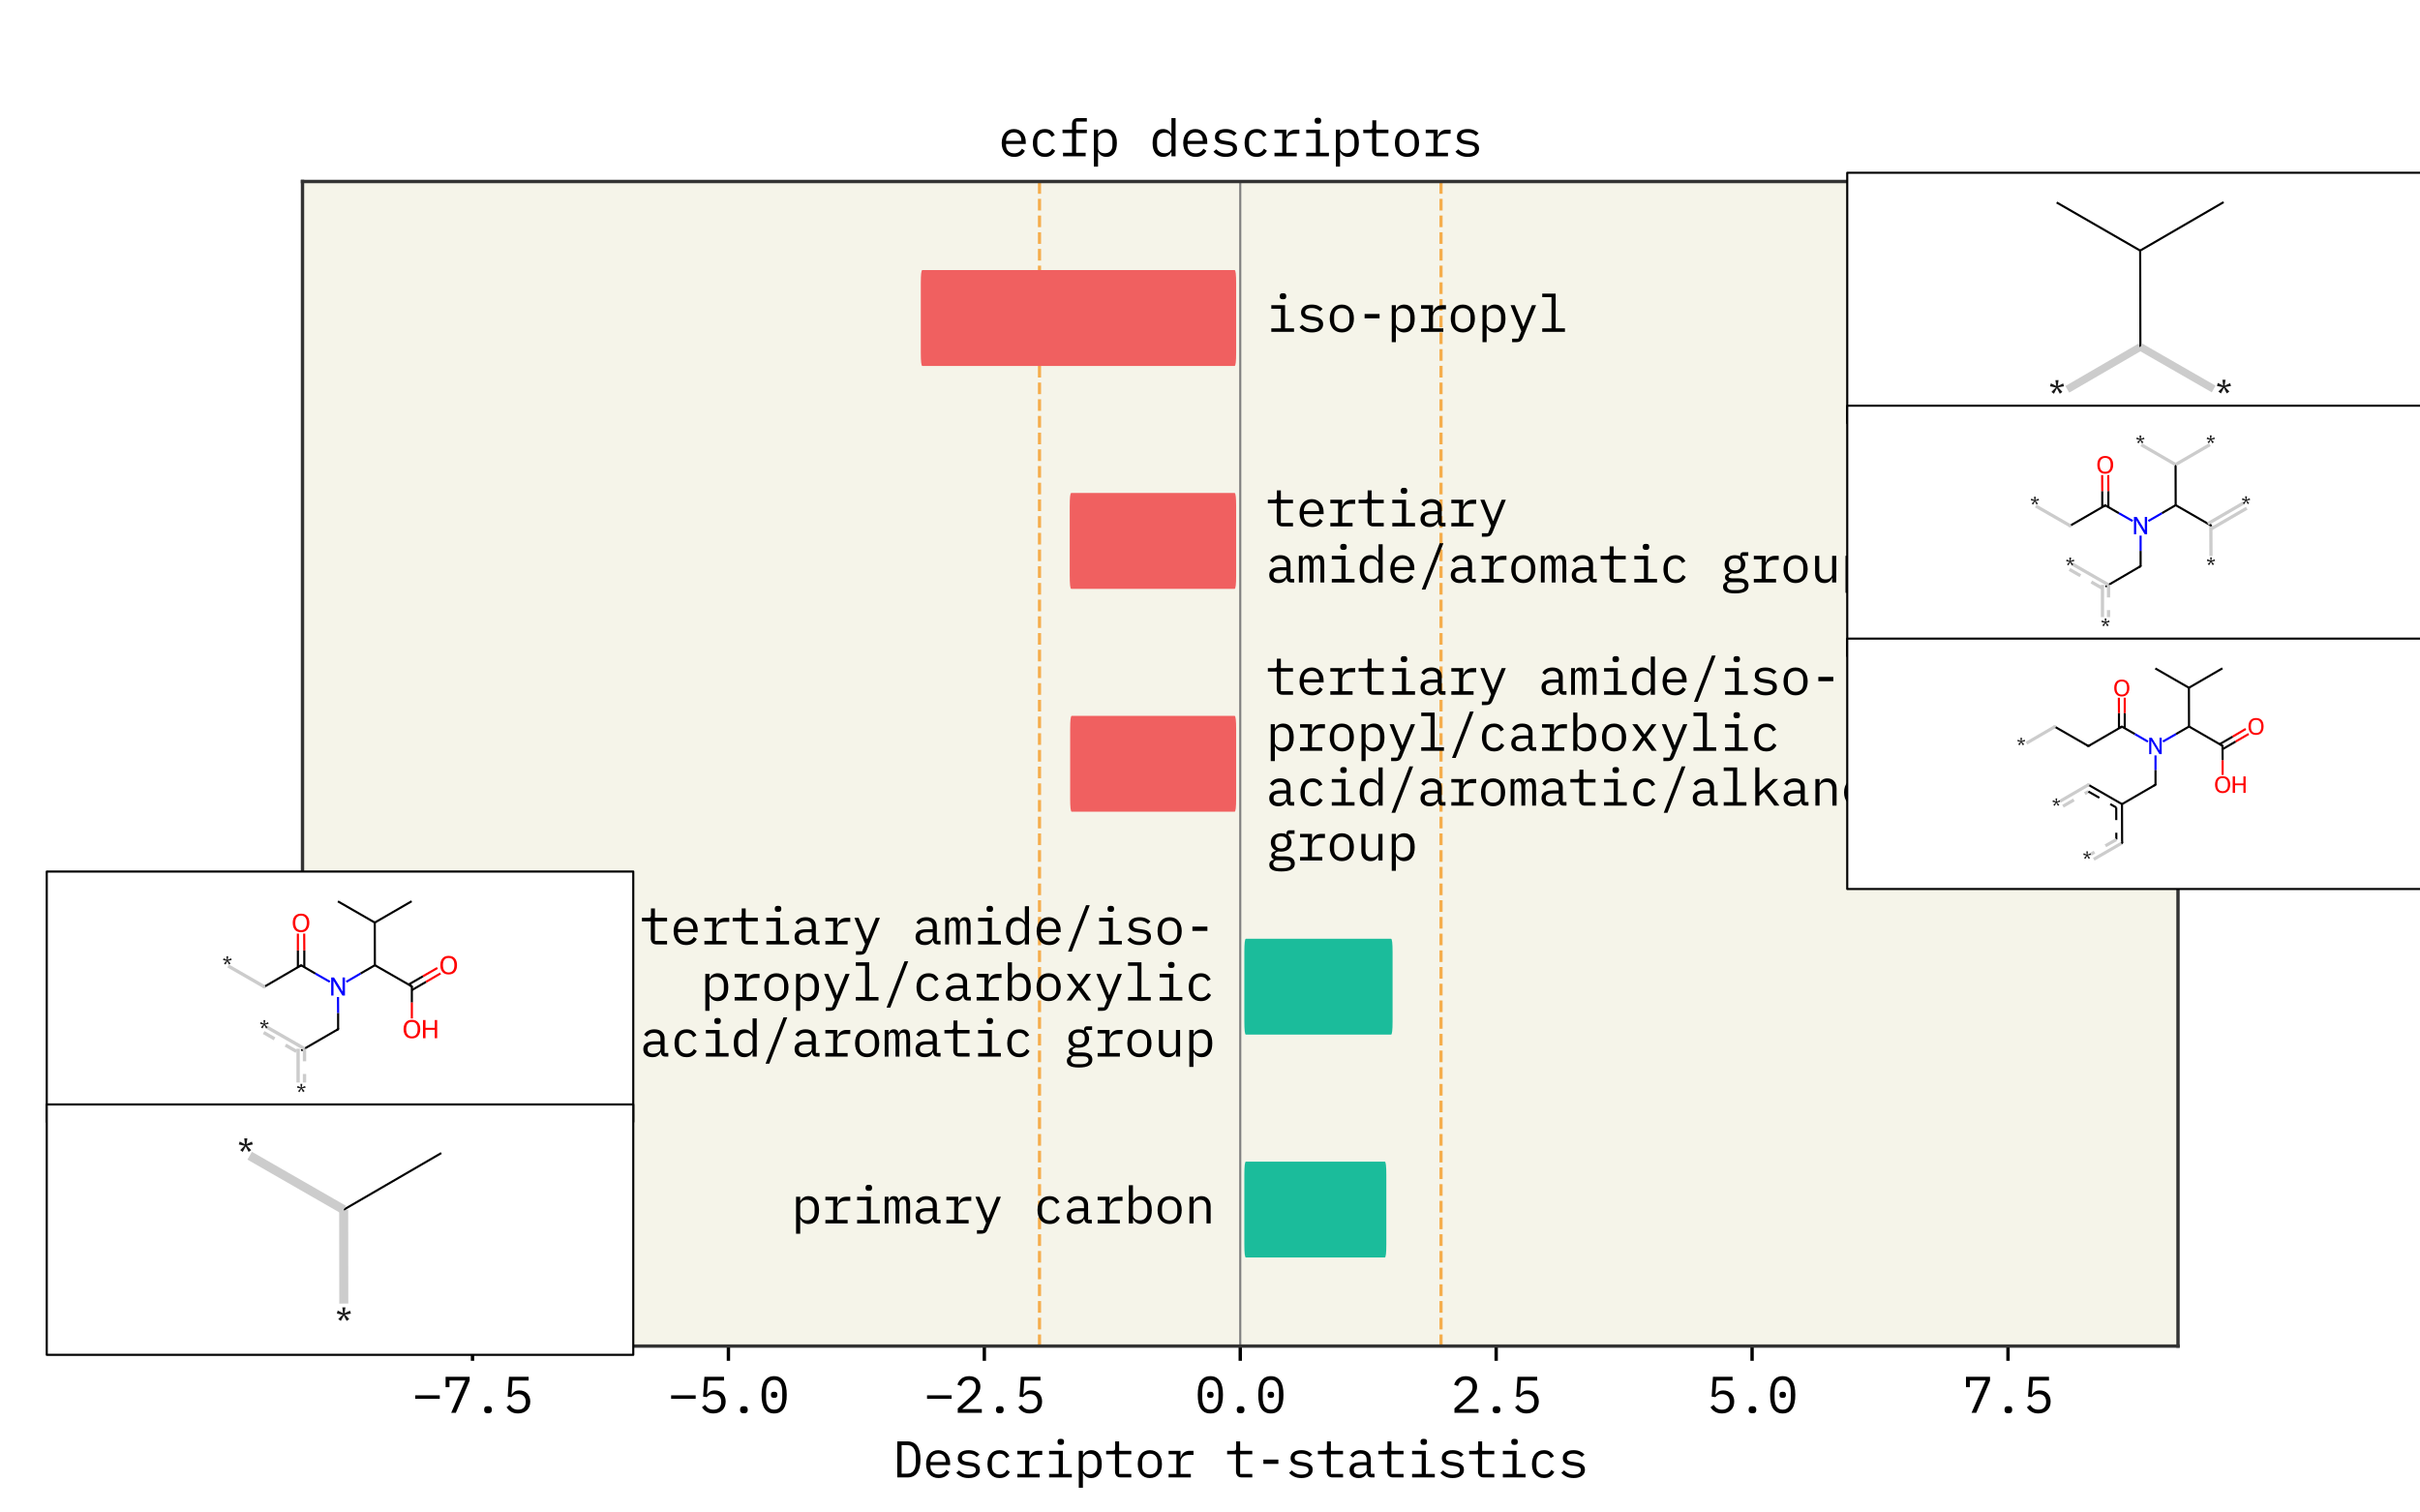 <svg xmlns="http://www.w3.org/2000/svg" xmlns:dc="http://purl.org/dc/elements/1.1/" xmlns:ns2="http://creativecommons.org/ns#" xmlns:ns4="http://www.w3.org/1999/xlink" xmlns:rdf="http://www.w3.org/1999/02/22-rdf-syntax-ns#" width="576pt" height="360pt" viewBox="0 0 576 360" version="1.1">
 <defs>
  <style type="text/css">*{stroke-linejoin: round; stroke-linecap: butt}</style>
 </defs>
 <g id="figure_1">
  <g id="patch_1">
   <path d="M 0 360  L 576 360  L 576 0  L 0 0  z " style="fill: #ffffff"/>
  </g>
  <g id="axes_1">
   <g id="patch_2">
    <path d="M 72 320.4  L 518.4 320.4  L 518.4 43.2  L 72 43.2  z " style="fill: #f5f4e9"/>
   </g>
   <g id="line2d_1">
    <path d="M 342.985 320.4  L 342.985 43.2  " clip-path="url(#p5ca6575c93)" style="fill: none; stroke-dasharray: 2.775,1.2; stroke-dashoffset: 0; stroke: #f5ad4c; stroke-width: 0.75"/>
   </g>
   <g id="line2d_2">
    <path d="M 247.415 320.4  L 247.415 43.2  " clip-path="url(#p5ca6575c93)" style="fill: none; stroke-dasharray: 2.775,1.2; stroke-dashoffset: 0; stroke: #f5ad4c; stroke-width: 0.75"/>
   </g>
   <g id="patch_3">
    <path d="M 296.54 276.499  L 329.606 276.499  Q 329.971 276.499 329.971 279.682  L 329.971 296.128  Q 329.971 299.312 329.606 299.312  L 296.54 299.312  Q 296.175 299.312 296.175 296.128  L 296.175 279.682  Q 296.175 276.499 296.54 276.499  z " clip-path="url(#p5ca6575c93)" style="fill: #1bbc9b"/>
   </g>
   <g id="patch_4">
    <path d="M 296.54 223.446  L 331.091 223.446  Q 331.457 223.446 331.457 226.629  L 331.457 243.076  Q 331.457 246.259 331.091 246.259  L 296.54 246.259  Q 296.175 246.259 296.175 243.076  L 296.175 226.629  Q 296.175 223.446 296.54 223.446  z " clip-path="url(#p5ca6575c93)" style="fill: #1bbc9b"/>
   </g>
   <g id="patch_5">
    <path d="M 255.081 170.394  L 293.86 170.394  Q 294.225 170.394 294.225 173.577  L 294.225 190.023  Q 294.225 193.206 293.86 193.206  L 255.081 193.206  Q 254.715 193.206 254.715 190.023  L 254.715 173.577  Q 254.715 170.394 255.081 170.394  z " clip-path="url(#p5ca6575c93)" style="fill: #f06060"/>
   </g>
   <g id="patch_6">
    <path d="M 254.976 117.341  L 293.86 117.341  Q 294.225 117.341 294.225 120.524  L 294.225 136.971  Q 294.225 140.154 293.86 140.154  L 254.976 140.154  Q 254.61 140.154 254.61 136.971  L 254.61 120.524  Q 254.61 117.341 254.976 117.341  z " clip-path="url(#p5ca6575c93)" style="fill: #f06060"/>
   </g>
   <g id="patch_7">
    <path d="M 219.53 64.288  L 293.86 64.288  Q 294.225 64.288 294.225 67.472  L 294.225 83.918  Q 294.225 87.101 293.86 87.101  L 219.53 87.101  Q 219.164 87.101 219.164 83.918  L 219.164 67.472  Q 219.164 64.288 219.53 64.288  z " clip-path="url(#p5ca6575c93)" style="fill: #f06060"/>
   </g>
   <g id="matplotlib.axis_1">
    <g id="xtick_1">
     <g id="line2d_3">
      <defs>
       <path id="md46c063f87" d="M 0 0  L 0 3.5  " style="stroke: #000000; stroke-width: 0.8"/>
      </defs>
      <g>
       <use ns4:href="#md46c063f87" x="112.463" y="320.4" style="stroke: #000000; stroke-width: 0.8"/>
      </g>
     </g>
     <g id="text_1">
      
      <g transform="translate(98.063 336.28) scale(0.12 -0.12)">
       <defs>
        <path id="IBMPlexMono-Regular-2212" d="M 397 1734  L 397 2170  L 3443 2170  L 3443 1734  L 397 1734  z " transform="scale(0.016)"/>
        <path id="IBMPlexMono-Regular-37" d="M 1107 0  L 2854 4006  L 896 4006  L 896 3174  L 416 3174  L 416 4467  L 3398 4467  L 3398 3994  L 1683 0  L 1107 0  z " transform="scale(0.016)"/>
        <path id="IBMPlexMono-Regular-2e" d="M 1920 -58  Q 1658 -58 1552 51  Q 1446 160 1446 326  L 1446 442  Q 1446 608 1552 717  Q 1658 826 1920 826  Q 2182 826 2288 717  Q 2394 608 2394 442  L 2394 326  Q 2394 160 2288 51  Q 2182 -58 1920 -58  z " transform="scale(0.016)"/>
        <path id="IBMPlexMono-Regular-35" d="M 3206 4000  L 1210 4000  L 1082 2291  L 1126 2291  Q 1293 2515 1497 2646  Q 1702 2778 2061 2778  Q 2355 2778 2601 2685  Q 2848 2592 3027 2413  Q 3206 2234 3308 1981  Q 3411 1728 3411 1402  Q 3411 1075 3308 803  Q 3206 531 3008 336  Q 2810 141 2528 32  Q 2246 -77 1888 -77  Q 1606 -77 1385 -13  Q 1165 51 995 160  Q 826 269 698 403  Q 570 538 467 685  L 870 992  Q 960 858 1053 749  Q 1146 640 1267 560  Q 1389 480 1542 435  Q 1696 390 1901 390  Q 2362 390 2608 640  Q 2854 890 2854 1331  L 2854 1382  Q 2854 1824 2604 2073  Q 2355 2323 1888 2323  Q 1568 2323 1392 2214  Q 1216 2106 1069 1946  L 614 2010  L 774 4467  L 3206 4467  L 3206 4000  z " transform="scale(0.016)"/>
       </defs>
       <use ns4:href="#IBMPlexMono-Regular-2212"/>
       <use ns4:href="#IBMPlexMono-Regular-37" x="60"/>
       <use ns4:href="#IBMPlexMono-Regular-2e" x="120"/>
       <use ns4:href="#IBMPlexMono-Regular-35" x="180"/>
      </g>
     </g>
    </g>
    <g id="xtick_2">
     <g id="line2d_4">
      <g>
       <use ns4:href="#md46c063f87" x="173.375" y="320.4" style="stroke: #000000; stroke-width: 0.8"/>
      </g>
     </g>
     <g id="text_2">
      
      <g transform="translate(158.975 336.28) scale(0.12 -0.12)">
       <defs>
        <path id="IBMPlexMono-Regular-30" d="M 1920 -77  Q 1510 -77 1216 80  Q 922 237 730 531  Q 538 826 448 1254  Q 358 1683 358 2234  Q 358 2778 448 3210  Q 538 3642 730 3936  Q 922 4230 1216 4387  Q 1510 4544 1920 4544  Q 2330 4544 2624 4387  Q 2918 4230 3110 3936  Q 3302 3642 3392 3210  Q 3482 2778 3482 2234  Q 3482 1683 3392 1254  Q 3302 826 3110 531  Q 2918 237 2624 80  Q 2330 -77 1920 -77  z M 1920 390  Q 2189 390 2381 496  Q 2573 602 2691 794  Q 2810 986 2867 1258  Q 2925 1530 2925 1869  L 2925 2598  Q 2925 2931 2867 3206  Q 2810 3482 2691 3674  Q 2573 3866 2381 3971  Q 2189 4077 1920 4077  Q 1651 4077 1459 3971  Q 1267 3866 1148 3674  Q 1030 3482 972 3206  Q 915 2931 915 2598  L 915 1869  Q 915 1530 972 1258  Q 1030 986 1148 794  Q 1267 602 1459 496  Q 1651 390 1920 390  z M 1920 1856  Q 1696 1856 1609 1945  Q 1523 2035 1523 2163  L 1523 2304  Q 1523 2432 1609 2521  Q 1696 2611 1920 2611  Q 2144 2611 2230 2521  Q 2317 2432 2317 2304  L 2317 2163  Q 2317 2035 2230 1945  Q 2144 1856 1920 1856  z " transform="scale(0.016)"/>
       </defs>
       <use ns4:href="#IBMPlexMono-Regular-2212"/>
       <use ns4:href="#IBMPlexMono-Regular-35" x="60"/>
       <use ns4:href="#IBMPlexMono-Regular-2e" x="120"/>
       <use ns4:href="#IBMPlexMono-Regular-30" x="180"/>
      </g>
     </g>
    </g>
    <g id="xtick_3">
     <g id="line2d_5">
      <g>
       <use ns4:href="#md46c063f87" x="234.288" y="320.4" style="stroke: #000000; stroke-width: 0.8"/>
      </g>
     </g>
     <g id="text_3">
      
      <g transform="translate(219.888 336.28) scale(0.12 -0.12)">
       <defs>
        <path id="IBMPlexMono-Regular-32" d="M 3437 0  L 454 0  L 454 550  L 1946 1894  Q 2272 2189 2483 2499  Q 2694 2810 2694 3155  L 2694 3232  Q 2694 3635 2483 3856  Q 2272 4077 1856 4077  Q 1446 4077 1225 3869  Q 1005 3661 896 3315  L 416 3494  Q 480 3693 592 3881  Q 704 4070 877 4217  Q 1050 4365 1296 4454  Q 1542 4544 1869 4544  Q 2202 4544 2461 4448  Q 2720 4352 2896 4179  Q 3072 4006 3165 3769  Q 3258 3533 3258 3251  Q 3258 2995 3184 2771  Q 3110 2547 2979 2342  Q 2848 2138 2665 1942  Q 2483 1747 2259 1555  L 1011 467  L 3437 467  L 3437 0  z " transform="scale(0.016)"/>
       </defs>
       <use ns4:href="#IBMPlexMono-Regular-2212"/>
       <use ns4:href="#IBMPlexMono-Regular-32" x="60"/>
       <use ns4:href="#IBMPlexMono-Regular-2e" x="120"/>
       <use ns4:href="#IBMPlexMono-Regular-35" x="180"/>
      </g>
     </g>
    </g>
    <g id="xtick_4">
     <g id="line2d_6">
      <g>
       <use ns4:href="#md46c063f87" x="295.2" y="320.4" style="stroke: #000000; stroke-width: 0.8"/>
      </g>
     </g>
     <g id="text_4">
      
      <g transform="translate(284.4 336.28) scale(0.12 -0.12)">
       <use ns4:href="#IBMPlexMono-Regular-30"/>
       <use ns4:href="#IBMPlexMono-Regular-2e" x="60"/>
       <use ns4:href="#IBMPlexMono-Regular-30" x="120"/>
      </g>
     </g>
    </g>
    <g id="xtick_5">
     <g id="line2d_7">
      <g>
       <use ns4:href="#md46c063f87" x="356.112" y="320.4" style="stroke: #000000; stroke-width: 0.8"/>
      </g>
     </g>
     <g id="text_5">
      
      <g transform="translate(345.312 336.28) scale(0.12 -0.12)">
       <use ns4:href="#IBMPlexMono-Regular-32"/>
       <use ns4:href="#IBMPlexMono-Regular-2e" x="60"/>
       <use ns4:href="#IBMPlexMono-Regular-35" x="120"/>
      </g>
     </g>
    </g>
    <g id="xtick_6">
     <g id="line2d_8">
      <g>
       <use ns4:href="#md46c063f87" x="417.025" y="320.4" style="stroke: #000000; stroke-width: 0.8"/>
      </g>
     </g>
     <g id="text_6">
      
      <g transform="translate(406.225 336.28) scale(0.12 -0.12)">
       <use ns4:href="#IBMPlexMono-Regular-35"/>
       <use ns4:href="#IBMPlexMono-Regular-2e" x="60"/>
       <use ns4:href="#IBMPlexMono-Regular-30" x="120"/>
      </g>
     </g>
    </g>
    <g id="xtick_7">
     <g id="line2d_9">
      <g>
       <use ns4:href="#md46c063f87" x="477.937" y="320.4" style="stroke: #000000; stroke-width: 0.8"/>
      </g>
     </g>
     <g id="text_7">
      
      <g transform="translate(467.137 336.28) scale(0.12 -0.12)">
       <use ns4:href="#IBMPlexMono-Regular-37"/>
       <use ns4:href="#IBMPlexMono-Regular-2e" x="60"/>
       <use ns4:href="#IBMPlexMono-Regular-35" x="120"/>
      </g>
     </g>
    </g>
    <g id="text_8">
     
     <g transform="translate(212.4 351.656) scale(0.12 -0.12)">
      <defs>
       <path id="IBMPlexMono-Regular-44" d="M 608 4467  L 1856 4467  Q 2675 4467 3078 3904  Q 3482 3341 3482 2234  Q 3482 1126 3078 563  Q 2675 0 1856 0  L 608 0  L 608 4467  z M 1830 467  Q 2368 467 2640 838  Q 2912 1210 2912 1888  L 2912 2579  Q 2912 3258 2640 3629  Q 2368 4000 1830 4000  L 1146 4000  L 1146 467  L 1830 467  z " transform="scale(0.016)"/>
       <path id="IBMPlexMono-Regular-65" d="M 1978 -77  Q 1619 -77 1334 44  Q 1050 166 848 393  Q 646 621 537 937  Q 429 1254 429 1645  Q 429 2042 541 2362  Q 653 2682 851 2909  Q 1050 3136 1328 3257  Q 1606 3379 1946 3379  Q 2278 3379 2550 3257  Q 2822 3136 3014 2921  Q 3206 2707 3308 2412  Q 3411 2118 3411 1766  L 3411 1523  L 966 1523  L 966 1370  Q 966 1152 1036 966  Q 1107 781 1238 646  Q 1370 512 1558 438  Q 1747 365 1978 365  Q 2310 365 2553 518  Q 2797 672 2925 941  L 3302 685  Q 3155 352 2812 137  Q 2470 -77 1978 -77  z M 1946 2957  Q 1734 2957 1555 2880  Q 1376 2803 1245 2668  Q 1114 2534 1040 2352  Q 966 2170 966 1952  L 966 1907  L 2861 1907  L 2861 1978  Q 2861 2195 2793 2374  Q 2726 2554 2608 2685  Q 2490 2816 2320 2886  Q 2150 2957 1946 2957  z " transform="scale(0.016)"/>
       <path id="IBMPlexMono-Regular-73" d="M 1958 -77  Q 1440 -77 1065 99  Q 691 275 429 570  L 774 870  Q 1011 621 1292 486  Q 1574 352 1971 352  Q 2355 352 2601 489  Q 2848 627 2848 922  Q 2848 1050 2800 1136  Q 2752 1222 2669 1273  Q 2586 1325 2483 1353  Q 2381 1382 2266 1402  L 1747 1478  Q 1574 1504 1372 1549  Q 1171 1594 1004 1693  Q 838 1792 726 1958  Q 614 2125 614 2394  Q 614 2643 713 2825  Q 813 3008 992 3133  Q 1171 3258 1414 3318  Q 1658 3379 1946 3379  Q 2394 3379 2723 3238  Q 3053 3098 3290 2848  L 2957 2534  Q 2899 2605 2812 2678  Q 2726 2752 2601 2813  Q 2477 2874 2310 2912  Q 2144 2950 1926 2950  Q 1536 2950 1328 2816  Q 1120 2682 1120 2426  Q 1120 2298 1168 2211  Q 1216 2125 1299 2073  Q 1382 2022 1488 1993  Q 1594 1965 1702 1946  L 2221 1869  Q 2400 1843 2598 1798  Q 2797 1754 2963 1654  Q 3130 1555 3242 1388  Q 3354 1222 3354 954  Q 3354 461 2973 192  Q 2592 -77 1958 -77  z " transform="scale(0.016)"/>
       <path id="IBMPlexMono-Regular-63" d="M 2035 -77  Q 1677 -77 1398 48  Q 1120 173 928 397  Q 736 621 637 941  Q 538 1261 538 1651  Q 538 2042 640 2362  Q 742 2682 934 2909  Q 1126 3136 1401 3257  Q 1677 3379 2029 3379  Q 2509 3379 2809 3168  Q 3110 2957 3251 2618  L 2842 2400  Q 2752 2656 2544 2797  Q 2336 2938 2029 2938  Q 1805 2938 1629 2864  Q 1453 2790 1331 2656  Q 1210 2522 1149 2336  Q 1088 2150 1088 1933  L 1088 1370  Q 1088 1152 1149 966  Q 1210 781 1331 646  Q 1453 512 1632 438  Q 1811 365 2042 365  Q 2374 365 2592 518  Q 2810 672 2938 941  L 3302 691  Q 3155 358 2844 140  Q 2534 -77 2035 -77  z " transform="scale(0.016)"/>
       <path id="IBMPlexMono-Regular-72" d="M 493 435  L 1459 435  L 1459 2867  L 493 2867  L 493 3302  L 1971 3302  L 1971 2470  L 2003 2470  Q 2106 2861 2390 3081  Q 2675 3302 3117 3302  L 3578 3302  L 3578 2790  L 2957 2790  Q 2515 2790 2243 2534  Q 1971 2278 1971 1862  L 1971 435  L 3251 435  L 3251 0  L 493 0  L 493 435  z " transform="scale(0.016)"/>
       <path id="IBMPlexMono-Regular-69" d="M 2125 4032  Q 1901 4032 1811 4125  Q 1722 4218 1722 4358  L 1722 4461  Q 1722 4602 1811 4694  Q 1901 4787 2125 4787  Q 2349 4787 2438 4694  Q 2528 4602 2528 4461  L 2528 4358  Q 2528 4218 2438 4125  Q 2349 4032 2125 4032  z M 678 435  L 1869 435  L 1869 2867  L 678 2867  L 678 3302  L 2381 3302  L 2381 435  L 3494 435  L 3494 0  L 678 0  L 678 435  z " transform="scale(0.016)"/>
       <path id="IBMPlexMono-Regular-70" d="M 608 3302  L 1120 3302  L 1120 2765  L 1146 2765  Q 1466 3379 2163 3379  Q 2771 3379 3113 2924  Q 3456 2470 3456 1651  Q 3456 832 3113 377  Q 2771 -77 2163 -77  Q 1466 -77 1146 538  L 1120 538  L 1120 -1280  L 608 -1280  L 608 3302  z M 1965 378  Q 2413 378 2659 650  Q 2906 922 2906 1370  L 2906 1933  Q 2906 2381 2659 2653  Q 2413 2925 1965 2925  Q 1792 2925 1638 2880  Q 1485 2835 1369 2748  Q 1254 2662 1187 2537  Q 1120 2413 1120 2246  L 1120 1056  Q 1120 890 1187 765  Q 1254 640 1369 553  Q 1485 467 1638 422  Q 1792 378 1965 378  z " transform="scale(0.016)"/>
       <path id="IBMPlexMono-Regular-74" d="M 2080 0  Q 1702 0 1526 211  Q 1350 422 1350 755  L 1350 2867  L 250 2867  L 250 3302  L 1069 3302  Q 1235 3302 1302 3369  Q 1370 3437 1370 3603  L 1370 4467  L 1862 4467  L 1862 3302  L 3366 3302  L 3366 2867  L 1862 2867  L 1862 435  L 3366 435  L 3366 0  L 2080 0  z " transform="scale(0.016)"/>
       <path id="IBMPlexMono-Regular-6f" d="M 1920 -77  Q 1574 -77 1296 44  Q 1018 166 822 393  Q 627 621 524 937  Q 422 1254 422 1651  Q 422 2042 524 2362  Q 627 2682 822 2909  Q 1018 3136 1296 3257  Q 1574 3379 1920 3379  Q 2266 3379 2544 3257  Q 2822 3136 3017 2909  Q 3213 2682 3315 2362  Q 3418 2042 3418 1651  Q 3418 1254 3315 937  Q 3213 621 3017 393  Q 2822 166 2544 44  Q 2266 -77 1920 -77  z M 1920 365  Q 2349 365 2611 621  Q 2874 877 2874 1414  L 2874 1888  Q 2874 2426 2611 2682  Q 2349 2938 1920 2938  Q 1491 2938 1228 2682  Q 966 2426 966 1888  L 966 1414  Q 966 877 1228 621  Q 1491 365 1920 365  z " transform="scale(0.016)"/>
       <path id="IBMPlexMono-Regular-20" transform="scale(0.016)"/>
       <path id="IBMPlexMono-Regular-2d" d="M 992 1677  L 992 2214  L 2848 2214  L 2848 1677  L 992 1677  z " transform="scale(0.016)"/>
       <path id="IBMPlexMono-Regular-61" d="M 3168 0  Q 2867 0 2739 153  Q 2611 307 2579 538  L 2547 538  Q 2438 250 2198 86  Q 1958 -77 1555 -77  Q 1037 -77 729 192  Q 422 461 422 928  Q 422 1389 758 1638  Q 1094 1888 1843 1888  L 2547 1888  L 2547 2214  Q 2547 2579 2342 2761  Q 2138 2944 1760 2944  Q 1427 2944 1216 2813  Q 1005 2682 877 2458  L 531 2714  Q 595 2842 704 2963  Q 813 3085 973 3177  Q 1133 3270 1337 3324  Q 1542 3379 1792 3379  Q 2374 3379 2716 3084  Q 3059 2790 3059 2266  L 3059 448  L 3520 448  L 3520 0  L 3168 0  z M 1645 352  Q 1843 352 2006 400  Q 2170 448 2291 528  Q 2413 608 2480 720  Q 2547 832 2547 960  L 2547 1504  L 1843 1504  Q 1382 1504 1171 1376  Q 960 1248 960 1005  L 960 870  Q 960 614 1142 483  Q 1325 352 1645 352  z " transform="scale(0.016)"/>
      </defs>
      <use ns4:href="#IBMPlexMono-Regular-44"/>
      <use ns4:href="#IBMPlexMono-Regular-65" x="60"/>
      <use ns4:href="#IBMPlexMono-Regular-73" x="120"/>
      <use ns4:href="#IBMPlexMono-Regular-63" x="180"/>
      <use ns4:href="#IBMPlexMono-Regular-72" x="240"/>
      <use ns4:href="#IBMPlexMono-Regular-69" x="300"/>
      <use ns4:href="#IBMPlexMono-Regular-70" x="360"/>
      <use ns4:href="#IBMPlexMono-Regular-74" x="420"/>
      <use ns4:href="#IBMPlexMono-Regular-6f" x="480"/>
      <use ns4:href="#IBMPlexMono-Regular-72" x="540"/>
      <use ns4:href="#IBMPlexMono-Regular-20" x="600"/>
      <use ns4:href="#IBMPlexMono-Regular-74" x="660"/>
      <use ns4:href="#IBMPlexMono-Regular-2d" x="720"/>
      <use ns4:href="#IBMPlexMono-Regular-73" x="780"/>
      <use ns4:href="#IBMPlexMono-Regular-74" x="840"/>
      <use ns4:href="#IBMPlexMono-Regular-61" x="900"/>
      <use ns4:href="#IBMPlexMono-Regular-74" x="960"/>
      <use ns4:href="#IBMPlexMono-Regular-69" x="1020"/>
      <use ns4:href="#IBMPlexMono-Regular-73" x="1080"/>
      <use ns4:href="#IBMPlexMono-Regular-74" x="1140"/>
      <use ns4:href="#IBMPlexMono-Regular-69" x="1200"/>
      <use ns4:href="#IBMPlexMono-Regular-63" x="1260"/>
      <use ns4:href="#IBMPlexMono-Regular-73" x="1320"/>
     </g>
    </g>
   </g>
   <g id="matplotlib.axis_2"/>
   <g id="line2d_10">
    <path d="M 295.2 320.4  L 295.2 43.2  " clip-path="url(#p5ca6575c93)" style="fill: none; stroke: #808080; stroke-width: 0.5; stroke-linecap: square"/>
   </g>
   <g id="patch_8">
    <path d="M 72 320.4  L 72 43.2  " style="fill: none; stroke: #333333; stroke-width: 0.8; stroke-linejoin: miter; stroke-linecap: square"/>
   </g>
   <g id="patch_9">
    <path d="M 518.4 320.4  L 518.4 43.2  " style="fill: none; stroke: #333333; stroke-width: 0.8; stroke-linejoin: miter; stroke-linecap: square"/>
   </g>
   <g id="patch_10">
    <path d="M 72 320.4  L 518.4 320.4  " style="fill: none; stroke: #333333; stroke-width: 0.8; stroke-linejoin: miter; stroke-linecap: square"/>
   </g>
   <g id="patch_11">
    <path d="M 72 43.2  L 518.4 43.2  " style="fill: none; stroke: #333333; stroke-width: 0.8; stroke-linejoin: miter; stroke-linecap: square"/>
   </g>
   <g id="text_9">
    
    <g transform="translate(301.291 78.983) scale(0.12 -0.12)">
     <defs>
      <path id="IBMPlexMono-Regular-79" d="M 2989 3302  L 3501 3302  L 1862 -723  Q 1805 -864 1734 -969  Q 1664 -1075 1568 -1142  Q 1472 -1210 1337 -1245  Q 1203 -1280 1018 -1280  L 531 -1280  L 531 -845  L 1299 -845  L 1670 64  L 339 3302  L 864 3302  L 1421 1920  L 1914 666  L 1939 666  L 2432 1920  L 2989 3302  z " transform="scale(0.016)"/>
      <path id="IBMPlexMono-Regular-6c" d="M 512 435  L 1664 435  L 1664 4301  L 512 4301  L 512 4736  L 2176 4736  L 2176 435  L 3328 435  L 3328 0  L 512 0  L 512 435  z " transform="scale(0.016)"/>
     </defs>
     <use ns4:href="#IBMPlexMono-Regular-69"/>
     <use ns4:href="#IBMPlexMono-Regular-73" x="60"/>
     <use ns4:href="#IBMPlexMono-Regular-6f" x="120"/>
     <use ns4:href="#IBMPlexMono-Regular-2d" x="180"/>
     <use ns4:href="#IBMPlexMono-Regular-70" x="240"/>
     <use ns4:href="#IBMPlexMono-Regular-72" x="300"/>
     <use ns4:href="#IBMPlexMono-Regular-6f" x="360"/>
     <use ns4:href="#IBMPlexMono-Regular-70" x="420"/>
     <use ns4:href="#IBMPlexMono-Regular-79" x="480"/>
     <use ns4:href="#IBMPlexMono-Regular-6c" x="540"/>
    </g>
   </g>
   <g id="AnnotationBbox_1">
    <g id="patch_12">
     <path d="M 439.672 100.72  L 579.272 100.72  L 579.272 41.12  L 439.672 41.12  z " style="fill: #ffffff; stroke: #000000; stroke-width: 0.5; stroke-linejoin: miter"/>
    </g>
    <g id="sk0">
     <svg version="1.1" baseProfile="full" xml:space="preserve" width="130.0" height="50.0" viewBox="0 0 300 200" x="444.472" y="45.92">

<rect style="opacity:1.0;fill:#FFFFFF;stroke:none" width="300.0" height="200.0" x="0.0" y="0.0"> </rect>
<path class="bond-0 atom-0 atom-1" d="M 80.3,187.0 L 149.9,146.6" style="fill:none;fill-rule:evenodd;stroke:#CCCCCC;stroke-width:7.3px;stroke-linecap:butt;stroke-linejoin:miter;stroke-opacity:1"/>
<path class="bond-1 atom-1 atom-2" d="M 149.9,146.6 L 149.7,54.9" style="fill:none;fill-rule:evenodd;stroke:#000000;stroke-width:2.0px;stroke-linecap:butt;stroke-linejoin:miter;stroke-opacity:1"/>
<path class="bond-2 atom-2 atom-3" d="M 149.7,54.9 L 229.1,8.8" style="fill:none;fill-rule:evenodd;stroke:#000000;stroke-width:2.0px;stroke-linecap:butt;stroke-linejoin:miter;stroke-opacity:1"/>
<path class="bond-3 atom-2 atom-4" d="M 149.7,54.9 L 70.2,9.1" style="fill:none;fill-rule:evenodd;stroke:#000000;stroke-width:2.0px;stroke-linecap:butt;stroke-linejoin:miter;stroke-opacity:1"/>
<path class="bond-4 atom-1 atom-5" d="M 149.9,146.6 L 219.7,186.7" style="fill:none;fill-rule:evenodd;stroke:#CCCCCC;stroke-width:7.3px;stroke-linecap:butt;stroke-linejoin:miter;stroke-opacity:1"/>
<path class="atom-0" d="M 65.2 189.5 L 69.4 185.2 L 63.8 184.1 L 64.7 181.3 L 69.8 183.8 L 69.0 178.3 L 72.0 178.2 L 71.2 183.8 L 76.4 181.4 L 77.2 184.1 L 71.6 185.1 L 75.6 189.4 L 73.2 191.2 L 70.4 185.9 L 67.6 191.2 L 65.2 189.5 " fill="#191919"/>
<path class="atom-5" d="M 224.1 189.1 L 228.3 184.9 L 222.8 183.8 L 223.6 180.9 L 228.7 183.5 L 228.0 177.9 L 231.0 177.9 L 230.1 183.5 L 235.3 181.1 L 236.2 183.8 L 230.6 184.8 L 234.6 189.1 L 232.1 190.9 L 229.4 185.6 L 226.6 190.9 L 224.1 189.1 " fill="#191919"/>
</svg></g>
   </g>
   <g id="text_10">
    
    <g transform="translate(301.291 125.291) scale(0.12 -0.12)">
     <use ns4:href="#IBMPlexMono-Regular-74"/>
     <use ns4:href="#IBMPlexMono-Regular-65" x="60"/>
     <use ns4:href="#IBMPlexMono-Regular-72" x="120"/>
     <use ns4:href="#IBMPlexMono-Regular-74" x="180"/>
     <use ns4:href="#IBMPlexMono-Regular-69" x="240"/>
     <use ns4:href="#IBMPlexMono-Regular-61" x="300"/>
     <use ns4:href="#IBMPlexMono-Regular-72" x="360"/>
     <use ns4:href="#IBMPlexMono-Regular-79" x="420"/>
    </g>
    
    <g transform="translate(301.291 138.635) scale(0.12 -0.12)">
     <defs>
      <path id="IBMPlexMono-Regular-6d" d="M 346 0  L 346 3302  L 819 3302  L 819 2918  L 845 2918  Q 922 3110 1062 3244  Q 1203 3379 1478 3379  Q 1766 3379 1907 3235  Q 2048 3091 2080 2861  L 2099 2861  Q 2189 3085 2355 3232  Q 2522 3379 2816 3379  Q 3219 3379 3356 3097  Q 3494 2816 3494 2291  L 3494 0  L 3021 0  L 3021 2208  Q 3021 2630 2934 2793  Q 2848 2957 2618 2957  Q 2413 2957 2285 2825  Q 2157 2694 2157 2426  L 2157 0  L 1683 0  L 1683 2208  Q 1683 2630 1596 2793  Q 1510 2957 1286 2957  Q 1082 2957 950 2825  Q 819 2694 819 2426  L 819 0  L 346 0  z " transform="scale(0.016)"/>
      <path id="IBMPlexMono-Regular-64" d="M 2720 538  L 2694 538  Q 2374 -77 1677 -77  Q 1069 -77 726 377  Q 384 832 384 1651  Q 384 2470 726 2924  Q 1069 3379 1677 3379  Q 2374 3379 2694 2765  L 2720 2765  L 2720 4736  L 3232 4736  L 3232 0  L 2720 0  L 2720 538  z M 1875 378  Q 2048 378 2201 422  Q 2355 467 2470 553  Q 2586 640 2653 765  Q 2720 890 2720 1056  L 2720 2246  Q 2720 2413 2653 2537  Q 2586 2662 2470 2748  Q 2355 2835 2201 2880  Q 2048 2925 1875 2925  Q 1427 2925 1180 2653  Q 934 2381 934 1933  L 934 1370  Q 934 922 1180 650  Q 1427 378 1875 378  z " transform="scale(0.016)"/>
      <path id="IBMPlexMono-Regular-2f" d="M 576 -883  L 2803 4864  L 3264 4864  L 1037 -883  L 576 -883  z " transform="scale(0.016)"/>
      <path id="IBMPlexMono-Regular-67" d="M 3590 -378  Q 3590 -877 3174 -1117  Q 2758 -1357 1926 -1357  Q 1126 -1357 777 -1145  Q 429 -934 429 -538  Q 429 -269 569 -121  Q 710 26 966 96  L 966 173  Q 826 243 749 352  Q 672 461 672 627  Q 672 883 841 1011  Q 1011 1139 1267 1203  L 1267 1229  Q 960 1363 790 1625  Q 621 1888 621 2240  Q 621 2490 710 2701  Q 800 2912 969 3062  Q 1139 3213 1376 3296  Q 1613 3379 1901 3379  Q 2272 3379 2554 3245  L 2554 3302  Q 2554 3494 2643 3622  Q 2733 3750 2950 3750  L 3558 3750  L 3558 3302  L 2816 3302  L 2816 3078  Q 2995 2925 3091 2713  Q 3187 2502 3187 2240  Q 3187 1990 3094 1779  Q 3002 1568 2835 1417  Q 2669 1267 2429 1184  Q 2189 1101 1901 1101  Q 1818 1101 1741 1107  Q 1664 1114 1587 1126  Q 1510 1114 1427 1085  Q 1344 1056 1273 1008  Q 1203 960 1158 896  Q 1114 832 1114 749  Q 1114 602 1261 554  Q 1408 506 1645 506  L 2374 506  Q 3014 506 3302 266  Q 3590 26 3590 -378  z M 3110 -403  Q 3110 -205 2950 -86  Q 2790 32 2394 32  L 1248 32  Q 915 -102 915 -416  Q 915 -634 1088 -790  Q 1261 -947 1664 -947  L 2163 -947  Q 2611 -947 2860 -809  Q 3110 -672 3110 -403  z M 1901 1498  Q 2285 1498 2467 1677  Q 2650 1856 2650 2150  L 2650 2336  Q 2650 2630 2467 2806  Q 2285 2982 1901 2982  Q 1517 2982 1337 2806  Q 1158 2630 1158 2336  L 1158 2150  Q 1158 1856 1337 1677  Q 1517 1498 1901 1498  z " transform="scale(0.016)"/>
      <path id="IBMPlexMono-Regular-75" d="M 2701 538  L 2675 538  Q 2624 416 2547 304  Q 2470 192 2358 109  Q 2246 26 2092 -25  Q 1939 -77 1734 -77  Q 1216 -77 902 252  Q 589 582 589 1184  L 589 3302  L 1101 3302  L 1101 1274  Q 1101 819 1299 598  Q 1498 378 1882 378  Q 2035 378 2182 416  Q 2330 454 2445 531  Q 2560 608 2630 726  Q 2701 845 2701 1011  L 2701 3302  L 3213 3302  L 3213 0  L 2701 0  L 2701 538  z " transform="scale(0.016)"/>
     </defs>
     <use ns4:href="#IBMPlexMono-Regular-61"/>
     <use ns4:href="#IBMPlexMono-Regular-6d" x="60"/>
     <use ns4:href="#IBMPlexMono-Regular-69" x="120"/>
     <use ns4:href="#IBMPlexMono-Regular-64" x="180"/>
     <use ns4:href="#IBMPlexMono-Regular-65" x="240"/>
     <use ns4:href="#IBMPlexMono-Regular-2f" x="300"/>
     <use ns4:href="#IBMPlexMono-Regular-61" x="360"/>
     <use ns4:href="#IBMPlexMono-Regular-72" x="420"/>
     <use ns4:href="#IBMPlexMono-Regular-6f" x="480"/>
     <use ns4:href="#IBMPlexMono-Regular-6d" x="540"/>
     <use ns4:href="#IBMPlexMono-Regular-61" x="600"/>
     <use ns4:href="#IBMPlexMono-Regular-74" x="660"/>
     <use ns4:href="#IBMPlexMono-Regular-69" x="720"/>
     <use ns4:href="#IBMPlexMono-Regular-63" x="780"/>
     <use ns4:href="#IBMPlexMono-Regular-20" x="840"/>
     <use ns4:href="#IBMPlexMono-Regular-67" x="900"/>
     <use ns4:href="#IBMPlexMono-Regular-72" x="960"/>
     <use ns4:href="#IBMPlexMono-Regular-6f" x="1020"/>
     <use ns4:href="#IBMPlexMono-Regular-75" x="1080"/>
     <use ns4:href="#IBMPlexMono-Regular-70" x="1140"/>
    </g>
   </g>
   <g id="AnnotationBbox_2">
    <g id="patch_13">
     <path d="M 439.672 156.16  L 579.272 156.16  L 579.272 96.56  L 439.672 96.56  z " style="fill: #ffffff; stroke: #000000; stroke-width: 0.5; stroke-linejoin: miter"/>
    </g>
    <g id="sk1">
     <svg version="1.1" baseProfile="full" xml:space="preserve" width="130.0" height="50" viewBox="0 0 300 200" x="444.472" y="101.36">

<rect style="opacity:1.0;fill:#FFFFFF;stroke:none" width="300.0" height="200.0" x="0.0" y="0.0"> </rect>
<path class="bond-0 atom-0 atom-1" d="M 50.3,76.3 L 83.0,95.1" style="fill:none;fill-rule:evenodd;stroke:#CCCCCC;stroke-width:3.1px;stroke-linecap:butt;stroke-linejoin:miter;stroke-opacity:1"/>
<path class="bond-1 atom-1 atom-2" d="M 83.0,95.1 L 116.5,75.7" style="fill:none;fill-rule:evenodd;stroke:#000000;stroke-width:2.0px;stroke-linecap:butt;stroke-linejoin:miter;stroke-opacity:1"/>
<path class="bond-2 atom-2 atom-3" d="M 119.4,77.4 L 119.4,62.1" style="fill:none;fill-rule:evenodd;stroke:#000000;stroke-width:2.0px;stroke-linecap:butt;stroke-linejoin:miter;stroke-opacity:1"/>
<path class="bond-2 atom-2 atom-3" d="M 119.4,62.1 L 119.3,46.8" style="fill:none;fill-rule:evenodd;stroke:#FF0000;stroke-width:2.0px;stroke-linecap:butt;stroke-linejoin:miter;stroke-opacity:1"/>
<path class="bond-2 atom-2 atom-3" d="M 113.6,77.4 L 113.6,62.1" style="fill:none;fill-rule:evenodd;stroke:#000000;stroke-width:2.0px;stroke-linecap:butt;stroke-linejoin:miter;stroke-opacity:1"/>
<path class="bond-2 atom-2 atom-3" d="M 113.6,62.1 L 113.5,46.8" style="fill:none;fill-rule:evenodd;stroke:#FF0000;stroke-width:2.0px;stroke-linecap:butt;stroke-linejoin:miter;stroke-opacity:1"/>
<path class="bond-3 atom-2 atom-4" d="M 116.5,75.7 L 129.5,83.2" style="fill:none;fill-rule:evenodd;stroke:#000000;stroke-width:2.0px;stroke-linecap:butt;stroke-linejoin:miter;stroke-opacity:1"/>
<path class="bond-3 atom-2 atom-4" d="M 129.5,83.2 L 142.5,90.6" style="fill:none;fill-rule:evenodd;stroke:#0000FF;stroke-width:2.0px;stroke-linecap:butt;stroke-linejoin:miter;stroke-opacity:1"/>
<path class="bond-4 atom-4 atom-5" d="M 150.1,104.5 L 150.1,119.1" style="fill:none;fill-rule:evenodd;stroke:#0000FF;stroke-width:2.0px;stroke-linecap:butt;stroke-linejoin:miter;stroke-opacity:1"/>
<path class="bond-4 atom-4 atom-5" d="M 150.1,119.1 L 150.1,133.6" style="fill:none;fill-rule:evenodd;stroke:#000000;stroke-width:2.0px;stroke-linecap:butt;stroke-linejoin:miter;stroke-opacity:1"/>
<path class="bond-5 atom-5 atom-6" d="M 150.1,133.6 L 116.7,153.1" style="fill:none;fill-rule:evenodd;stroke:#000000;stroke-width:2.0px;stroke-linecap:butt;stroke-linejoin:miter;stroke-opacity:1"/>
<path class="bond-6 atom-6 atom-7" d="M 113.8,151.4 L 113.8,182.1" style="fill:none;fill-rule:evenodd;stroke:#CCCCCC;stroke-width:3.1px;stroke-linecap:butt;stroke-linejoin:miter;stroke-opacity:1"/>
<path class="bond-6 atom-6 atom-7" d="M 119.6,151.4 L 119.6,182.1" style="fill:none;fill-rule:evenodd;stroke:#CCCCCC;stroke-width:3.1px;stroke-linecap:butt;stroke-linejoin:miter;stroke-opacity:1;stroke-dasharray:6,0,6"/>
<path class="bond-7 atom-4 atom-8" d="M 157.5,90.6 L 170.5,83.1" style="fill:none;fill-rule:evenodd;stroke:#0000FF;stroke-width:2.0px;stroke-linecap:butt;stroke-linejoin:miter;stroke-opacity:1"/>
<path class="bond-7 atom-4 atom-8" d="M 170.5,83.1 L 183.5,75.5" style="fill:none;fill-rule:evenodd;stroke:#000000;stroke-width:2.0px;stroke-linecap:butt;stroke-linejoin:miter;stroke-opacity:1"/>
<path class="bond-8 atom-8 atom-9" d="M 183.5,75.5 L 183.4,36.9" style="fill:none;fill-rule:evenodd;stroke:#000000;stroke-width:2.0px;stroke-linecap:butt;stroke-linejoin:miter;stroke-opacity:1"/>
<path class="bond-9 atom-9 atom-10" d="M 183.4,36.9 L 216.1,17.9" style="fill:none;fill-rule:evenodd;stroke:#CCCCCC;stroke-width:3.1px;stroke-linecap:butt;stroke-linejoin:miter;stroke-opacity:1"/>
<path class="bond-10 atom-9 atom-11" d="M 183.4,36.9 L 150.7,18.0" style="fill:none;fill-rule:evenodd;stroke:#CCCCCC;stroke-width:3.1px;stroke-linecap:butt;stroke-linejoin:miter;stroke-opacity:1"/>
<path class="bond-11 atom-8 atom-12" d="M 183.5,75.5 L 217.0,94.8" style="fill:none;fill-rule:evenodd;stroke:#000000;stroke-width:2.0px;stroke-linecap:butt;stroke-linejoin:miter;stroke-opacity:1"/>
<path class="bond-12 atom-12 atom-13" d="M 217.0,94.8 L 217.1,123.9" style="fill:none;fill-rule:evenodd;stroke:#CCCCCC;stroke-width:3.1px;stroke-linecap:butt;stroke-linejoin:miter;stroke-opacity:1"/>
<path class="bond-13 atom-12 atom-14" d="M 217.1,98.2 L 251.2,78.4" style="fill:none;fill-rule:evenodd;stroke:#CCCCCC;stroke-width:3.1px;stroke-linecap:butt;stroke-linejoin:miter;stroke-opacity:1"/>
<path class="bond-13 atom-12 atom-14" d="M 214.1,93.2 L 248.3,73.3" style="fill:none;fill-rule:evenodd;stroke:#CCCCCC;stroke-width:3.1px;stroke-linecap:butt;stroke-linejoin:miter;stroke-opacity:1"/>
<path class="bond-14 atom-15 atom-6" d="M 85.3,131.7 L 119.6,151.4" style="fill:none;fill-rule:evenodd;stroke:#CCCCCC;stroke-width:3.1px;stroke-linecap:butt;stroke-linejoin:miter;stroke-opacity:1"/>
<path class="bond-14 atom-15 atom-6" d="M 82.4,136.7 L 116.7,156.4" style="fill:none;fill-rule:evenodd;stroke:#CCCCCC;stroke-width:3.1px;stroke-linecap:butt;stroke-linejoin:miter;stroke-opacity:1;stroke-dasharray:6,0,6"/>
<path d="M 82.2,94.6 L 83.0,95.1 L 83.9,94.6" style="fill:none;stroke:#CCCCCC;stroke-width:3.1px;stroke-linecap:butt;stroke-linejoin:miter;stroke-opacity:1;"/>
<path d="M 114.8,76.7 L 116.5,75.7 L 117.1,76.1" style="fill:none;stroke:#000000;stroke-width:2.0px;stroke-linecap:butt;stroke-linejoin:miter;stroke-opacity:1;"/>
<path d="M 150.1,132.9 L 150.1,133.6 L 148.4,134.6" style="fill:none;stroke:#000000;stroke-width:2.0px;stroke-linecap:butt;stroke-linejoin:miter;stroke-opacity:1;"/>
<path d="M 216.2,94.3 L 217.0,94.8 L 217.1,95.6" style="fill:none;stroke:#000000;stroke-width:2.0px;stroke-linecap:butt;stroke-linejoin:miter;stroke-opacity:1;"/>
<path class="atom-0" d="M 46.4 74.0 L 48.8 71.5 L 45.6 70.9 L 46.1 69.2 L 49.0 70.7 L 48.6 67.5 L 50.4 67.5 L 49.9 70.7 L 52.9 69.3 L 53.4 70.9 L 50.1 71.5 L 52.4 74.0 L 51.0 75.0 L 49.4 71.9 L 47.8 75.0 L 46.4 74.0 " fill="#191919"/>
<path class="atom-3" d="M 108.9 37.0 Q 108.9 33.1, 110.8 30.9 Q 112.8 28.7, 116.4 28.7 Q 120.1 28.7, 122.0 30.9 Q 124.0 33.1, 124.0 37.0 Q 124.0 41.0, 122.0 43.3 Q 120.0 45.6, 116.4 45.6 Q 112.8 45.6, 110.8 43.3 Q 108.9 41.1, 108.9 37.0 M 116.4 43.7 Q 118.9 43.7, 120.3 42.0 Q 121.6 40.3, 121.6 37.0 Q 121.6 33.8, 120.3 32.2 Q 118.9 30.5, 116.4 30.5 Q 113.9 30.5, 112.5 32.2 Q 111.2 33.8, 111.2 37.0 Q 111.2 40.4, 112.5 42.0 Q 113.9 43.7, 116.4 43.7 " fill="#FF0000"/>
<path class="atom-4" d="M 146.4 86.7 L 151.8 95.4 Q 152.3 96.3, 153.2 97.9 Q 154.0 99.4, 154.1 99.5 L 154.1 86.7 L 156.3 86.7 L 156.3 103.2 L 154.0 103.2 L 148.2 93.7 Q 147.6 92.5, 146.8 91.3 Q 146.2 90.0, 145.9 89.6 L 145.9 103.2 L 143.8 103.2 L 143.8 86.7 L 146.4 86.7 " fill="#0000FF"/>
<path class="atom-7" d="M 113.6 189.9 L 116.0 187.5 L 112.8 186.8 L 113.3 185.2 L 116.3 186.6 L 115.9 183.4 L 117.6 183.4 L 117.1 186.6 L 120.1 185.2 L 120.6 186.8 L 117.4 187.4 L 119.7 189.9 L 118.3 190.9 L 116.7 187.8 L 115.0 190.9 L 113.6 189.9 " fill="#191919"/>
<path class="atom-10" d="M 213.8 15.6 L 216.2 13.2 L 213.0 12.5 L 213.5 10.9 L 216.4 12.3 L 216.0 9.1 L 217.8 9.1 L 217.3 12.3 L 220.3 10.9 L 220.8 12.5 L 217.5 13.1 L 219.9 15.6 L 218.4 16.6 L 216.8 13.5 L 215.2 16.6 L 213.8 15.6 " fill="#191919"/>
<path class="atom-11" d="M 146.8 15.7 L 149.2 13.3 L 146.0 12.6 L 146.5 11.0 L 149.4 12.5 L 149.0 9.2 L 150.8 9.2 L 150.3 12.4 L 153.3 11.1 L 153.8 12.6 L 150.5 13.2 L 152.8 15.7 L 151.4 16.7 L 149.8 13.7 L 148.2 16.7 L 146.8 15.7 " fill="#191919"/>
<path class="atom-13" d="M 214.0 131.7 L 216.4 129.2 L 213.2 128.6 L 213.7 126.9 L 216.7 128.4 L 216.3 125.2 L 218.0 125.2 L 217.5 128.4 L 220.5 127.0 L 221.0 128.6 L 217.8 129.2 L 220.1 131.7 L 218.7 132.7 L 217.1 129.6 L 215.4 132.7 L 214.0 131.7 " fill="#191919"/>
<path class="atom-14" d="M 247.4 73.6 L 249.8 71.1 L 246.6 70.5 L 247.1 68.8 L 250.1 70.3 L 249.6 67.1 L 251.4 67.1 L 250.9 70.3 L 253.9 68.9 L 254.4 70.5 L 251.2 71.1 L 253.5 73.6 L 252.1 74.6 L 250.5 71.5 L 248.8 74.6 L 247.4 73.6 " fill="#191919"/>
<path class="atom-15" d="M 80.0 131.9 L 82.4 129.5 L 79.2 128.8 L 79.7 127.2 L 82.7 128.7 L 82.2 125.4 L 84.0 125.4 L 83.5 128.6 L 86.5 127.3 L 87.0 128.8 L 83.7 129.4 L 86.1 131.9 L 84.6 132.9 L 83.0 129.9 L 81.4 132.9 L 80.0 131.9 " fill="#191919"/>
</svg></g>
   </g>
   <g id="text_11">
    
    <g transform="translate(301.291 165.36) scale(0.12 -0.12)">
     <use ns4:href="#IBMPlexMono-Regular-74"/>
     <use ns4:href="#IBMPlexMono-Regular-65" x="60"/>
     <use ns4:href="#IBMPlexMono-Regular-72" x="120"/>
     <use ns4:href="#IBMPlexMono-Regular-74" x="180"/>
     <use ns4:href="#IBMPlexMono-Regular-69" x="240"/>
     <use ns4:href="#IBMPlexMono-Regular-61" x="300"/>
     <use ns4:href="#IBMPlexMono-Regular-72" x="360"/>
     <use ns4:href="#IBMPlexMono-Regular-79" x="420"/>
     <use ns4:href="#IBMPlexMono-Regular-20" x="480"/>
     <use ns4:href="#IBMPlexMono-Regular-61" x="540"/>
     <use ns4:href="#IBMPlexMono-Regular-6d" x="600"/>
     <use ns4:href="#IBMPlexMono-Regular-69" x="660"/>
     <use ns4:href="#IBMPlexMono-Regular-64" x="720"/>
     <use ns4:href="#IBMPlexMono-Regular-65" x="780"/>
     <use ns4:href="#IBMPlexMono-Regular-2f" x="840"/>
     <use ns4:href="#IBMPlexMono-Regular-69" x="900"/>
     <use ns4:href="#IBMPlexMono-Regular-73" x="960"/>
     <use ns4:href="#IBMPlexMono-Regular-6f" x="1020"/>
     <use ns4:href="#IBMPlexMono-Regular-2d" x="1080"/>
    </g>
    
    <g transform="translate(301.291 178.704) scale(0.12 -0.12)">
     <defs>
      <path id="IBMPlexMono-Regular-62" d="M 608 4736  L 1120 4736  L 1120 2765  L 1146 2765  Q 1466 3379 2163 3379  Q 2771 3379 3113 2924  Q 3456 2470 3456 1651  Q 3456 832 3113 377  Q 2771 -77 2163 -77  Q 1466 -77 1146 538  L 1120 538  L 1120 0  L 608 0  L 608 4736  z M 1965 378  Q 2413 378 2659 650  Q 2906 922 2906 1370  L 2906 1933  Q 2906 2381 2659 2653  Q 2413 2925 1965 2925  Q 1792 2925 1638 2880  Q 1485 2835 1369 2748  Q 1254 2662 1187 2537  Q 1120 2413 1120 2246  L 1120 1056  Q 1120 890 1187 765  Q 1254 640 1369 553  Q 1485 467 1638 422  Q 1792 378 1965 378  z " transform="scale(0.016)"/>
      <path id="IBMPlexMono-Regular-78" d="M 390 0  L 1619 1677  L 422 3302  L 1037 3302  L 1536 2605  L 1933 2054  L 1958 2054  L 2342 2605  L 2835 3302  L 3424 3302  L 2214 1683  L 3456 0  L 2842 0  L 2285 774  L 1907 1299  L 1882 1299  L 1517 774  L 979 0  L 390 0  z " transform="scale(0.016)"/>
     </defs>
     <use ns4:href="#IBMPlexMono-Regular-70"/>
     <use ns4:href="#IBMPlexMono-Regular-72" x="60"/>
     <use ns4:href="#IBMPlexMono-Regular-6f" x="120"/>
     <use ns4:href="#IBMPlexMono-Regular-70" x="180"/>
     <use ns4:href="#IBMPlexMono-Regular-79" x="240"/>
     <use ns4:href="#IBMPlexMono-Regular-6c" x="300"/>
     <use ns4:href="#IBMPlexMono-Regular-2f" x="360"/>
     <use ns4:href="#IBMPlexMono-Regular-63" x="420"/>
     <use ns4:href="#IBMPlexMono-Regular-61" x="480"/>
     <use ns4:href="#IBMPlexMono-Regular-72" x="540"/>
     <use ns4:href="#IBMPlexMono-Regular-62" x="600"/>
     <use ns4:href="#IBMPlexMono-Regular-6f" x="660"/>
     <use ns4:href="#IBMPlexMono-Regular-78" x="720"/>
     <use ns4:href="#IBMPlexMono-Regular-79" x="780"/>
     <use ns4:href="#IBMPlexMono-Regular-6c" x="840"/>
     <use ns4:href="#IBMPlexMono-Regular-69" x="900"/>
     <use ns4:href="#IBMPlexMono-Regular-63" x="960"/>
    </g>
    
    <g transform="translate(301.291 191.76) scale(0.12 -0.12)">
     <defs>
      <path id="IBMPlexMono-Regular-6b" d="M 672 4736  L 1184 4736  L 1184 1747  L 1210 1747  L 1786 2291  L 2886 3302  L 3514 3302  L 2144 2010  L 3674 0  L 3040 0  L 1754 1715  L 1184 1197  L 1184 0  L 672 0  L 672 4736  z " transform="scale(0.016)"/>
      <path id="IBMPlexMono-Regular-6e" d="M 627 0  L 627 3302  L 1139 3302  L 1139 2765  L 1165 2765  Q 1216 2886 1293 2998  Q 1370 3110 1482 3193  Q 1594 3277 1747 3328  Q 1901 3379 2106 3379  Q 2624 3379 2937 3049  Q 3251 2720 3251 2118  L 3251 0  L 2739 0  L 2739 2029  Q 2739 2483 2540 2704  Q 2342 2925 1958 2925  Q 1805 2925 1657 2886  Q 1510 2848 1395 2771  Q 1280 2694 1209 2572  Q 1139 2451 1139 2291  L 1139 0  L 627 0  z " transform="scale(0.016)"/>
     </defs>
     <use ns4:href="#IBMPlexMono-Regular-61"/>
     <use ns4:href="#IBMPlexMono-Regular-63" x="60"/>
     <use ns4:href="#IBMPlexMono-Regular-69" x="120"/>
     <use ns4:href="#IBMPlexMono-Regular-64" x="180"/>
     <use ns4:href="#IBMPlexMono-Regular-2f" x="240"/>
     <use ns4:href="#IBMPlexMono-Regular-61" x="300"/>
     <use ns4:href="#IBMPlexMono-Regular-72" x="360"/>
     <use ns4:href="#IBMPlexMono-Regular-6f" x="420"/>
     <use ns4:href="#IBMPlexMono-Regular-6d" x="480"/>
     <use ns4:href="#IBMPlexMono-Regular-61" x="540"/>
     <use ns4:href="#IBMPlexMono-Regular-74" x="600"/>
     <use ns4:href="#IBMPlexMono-Regular-69" x="660"/>
     <use ns4:href="#IBMPlexMono-Regular-63" x="720"/>
     <use ns4:href="#IBMPlexMono-Regular-2f" x="780"/>
     <use ns4:href="#IBMPlexMono-Regular-61" x="840"/>
     <use ns4:href="#IBMPlexMono-Regular-6c" x="900"/>
     <use ns4:href="#IBMPlexMono-Regular-6b" x="960"/>
     <use ns4:href="#IBMPlexMono-Regular-61" x="1020"/>
     <use ns4:href="#IBMPlexMono-Regular-6e" x="1080"/>
     <use ns4:href="#IBMPlexMono-Regular-65" x="1140"/>
    </g>
    
    <g transform="translate(301.291 204.816) scale(0.12 -0.12)">
     <use ns4:href="#IBMPlexMono-Regular-67"/>
     <use ns4:href="#IBMPlexMono-Regular-72" x="60"/>
     <use ns4:href="#IBMPlexMono-Regular-6f" x="120"/>
     <use ns4:href="#IBMPlexMono-Regular-75" x="180"/>
     <use ns4:href="#IBMPlexMono-Regular-70" x="240"/>
    </g>
   </g>
   <g id="AnnotationBbox_3">
    <g id="patch_14">
     <path d="M 439.672 211.6  L 579.272 211.6  L 579.272 152  L 439.672 152  z " style="fill: #ffffff; stroke: #000000; stroke-width: 0.5; stroke-linejoin: miter"/>
    </g>
    <g id="sk2">
     <svg version="1.1" baseProfile="full" xml:space="preserve" width="130.0" height="50.0" viewBox="0 0 300 200" x="444.472" y="156.8">

<rect style="opacity:1.0;fill:#FFFFFF;stroke:none" width="300.0" height="200.0" x="0.0" y="0.0"> </rect>
<path class="bond-0 atom-0 atom-1" d="M 41.4,80.4 L 68.4,64.7" style="fill:none;fill-rule:evenodd;stroke:#CCCCCC;stroke-width:3.0px;stroke-linecap:butt;stroke-linejoin:miter;stroke-opacity:1"/>
<path class="bond-1 atom-1 atom-2" d="M 68.4,64.7 L 100.4,83.1" style="fill:none;fill-rule:evenodd;stroke:#000000;stroke-width:2.0px;stroke-linecap:butt;stroke-linejoin:miter;stroke-opacity:1"/>
<path class="bond-2 atom-2 atom-3" d="M 100.4,83.1 L 132.3,64.6" style="fill:none;fill-rule:evenodd;stroke:#000000;stroke-width:2.0px;stroke-linecap:butt;stroke-linejoin:miter;stroke-opacity:1"/>
<path class="bond-3 atom-3 atom-4" d="M 135.0,66.2 L 135.0,51.7" style="fill:none;fill-rule:evenodd;stroke:#000000;stroke-width:2.0px;stroke-linecap:butt;stroke-linejoin:miter;stroke-opacity:1"/>
<path class="bond-3 atom-3 atom-4" d="M 135.0,51.7 L 135.0,37.1" style="fill:none;fill-rule:evenodd;stroke:#FF0000;stroke-width:2.0px;stroke-linecap:butt;stroke-linejoin:miter;stroke-opacity:1"/>
<path class="bond-3 atom-3 atom-4" d="M 129.5,66.2 L 129.5,51.7" style="fill:none;fill-rule:evenodd;stroke:#000000;stroke-width:2.0px;stroke-linecap:butt;stroke-linejoin:miter;stroke-opacity:1"/>
<path class="bond-3 atom-3 atom-4" d="M 129.5,51.7 L 129.4,37.1" style="fill:none;fill-rule:evenodd;stroke:#FF0000;stroke-width:2.0px;stroke-linecap:butt;stroke-linejoin:miter;stroke-opacity:1"/>
<path class="bond-4 atom-3 atom-5" d="M 132.3,64.6 L 144.7,71.7" style="fill:none;fill-rule:evenodd;stroke:#000000;stroke-width:2.0px;stroke-linecap:butt;stroke-linejoin:miter;stroke-opacity:1"/>
<path class="bond-4 atom-3 atom-5" d="M 144.7,71.7 L 157.1,78.9" style="fill:none;fill-rule:evenodd;stroke:#0000FF;stroke-width:2.0px;stroke-linecap:butt;stroke-linejoin:miter;stroke-opacity:1"/>
<path class="bond-5 atom-5 atom-6" d="M 164.3,92.0 L 164.3,106.0" style="fill:none;fill-rule:evenodd;stroke:#0000FF;stroke-width:2.0px;stroke-linecap:butt;stroke-linejoin:miter;stroke-opacity:1"/>
<path class="bond-5 atom-5 atom-6" d="M 164.3,106.0 L 164.3,119.9" style="fill:none;fill-rule:evenodd;stroke:#000000;stroke-width:2.0px;stroke-linecap:butt;stroke-linejoin:miter;stroke-opacity:1"/>
<path class="bond-6 atom-6 atom-7" d="M 164.3,119.9 L 132.4,138.4" style="fill:none;fill-rule:evenodd;stroke:#000000;stroke-width:2.0px;stroke-linecap:butt;stroke-linejoin:miter;stroke-opacity:1"/>
<path class="bond-7 atom-7 atom-8" d="M 132.4,138.4 L 132.5,175.3" style="fill:none;fill-rule:evenodd;stroke:#000000;stroke-width:2.0px;stroke-linecap:butt;stroke-linejoin:miter;stroke-opacity:1"/>
<path class="bond-7 atom-7 atom-8" d="M 126.9,141.6 L 127.0,172.1" style="fill:none;fill-rule:evenodd;stroke:#000000;stroke-width:2.0px;stroke-linecap:butt;stroke-linejoin:miter;stroke-opacity:1;stroke-dasharray:6,0,6"/>
<path class="bond-8 atom-8 atom-9" d="M 132.5,175.3 L 105.5,190.9" style="fill:none;fill-rule:evenodd;stroke:#CCCCCC;stroke-width:3.0px;stroke-linecap:butt;stroke-linejoin:miter;stroke-opacity:1"/>
<path class="bond-8 atom-8 atom-9" d="M 127.0,172.1 L 102.7,186.1" style="fill:none;fill-rule:evenodd;stroke:#CCCCCC;stroke-width:3.0px;stroke-linecap:butt;stroke-linejoin:miter;stroke-opacity:1;stroke-dasharray:6,0,6"/>
<path class="bond-9 atom-10 atom-11" d="M 73.5,135.6 L 100.4,120.0" style="fill:none;fill-rule:evenodd;stroke:#CCCCCC;stroke-width:3.0px;stroke-linecap:butt;stroke-linejoin:miter;stroke-opacity:1"/>
<path class="bond-9 atom-10 atom-11" d="M 76.2,140.4 L 100.4,126.4" style="fill:none;fill-rule:evenodd;stroke:#CCCCCC;stroke-width:3.0px;stroke-linecap:butt;stroke-linejoin:miter;stroke-opacity:1;stroke-dasharray:6,0,6"/>
<path class="bond-10 atom-5 atom-12" d="M 171.4,78.8 L 183.8,71.7" style="fill:none;fill-rule:evenodd;stroke:#0000FF;stroke-width:2.0px;stroke-linecap:butt;stroke-linejoin:miter;stroke-opacity:1"/>
<path class="bond-10 atom-5 atom-12" d="M 183.8,71.7 L 196.2,64.5" style="fill:none;fill-rule:evenodd;stroke:#000000;stroke-width:2.0px;stroke-linecap:butt;stroke-linejoin:miter;stroke-opacity:1"/>
<path class="bond-11 atom-12 atom-13" d="M 196.2,64.5 L 196.1,27.6" style="fill:none;fill-rule:evenodd;stroke:#000000;stroke-width:2.0px;stroke-linecap:butt;stroke-linejoin:miter;stroke-opacity:1"/>
<path class="bond-12 atom-13 atom-14" d="M 196.1,27.6 L 228.0,9.1" style="fill:none;fill-rule:evenodd;stroke:#000000;stroke-width:2.0px;stroke-linecap:butt;stroke-linejoin:miter;stroke-opacity:1"/>
<path class="bond-13 atom-13 atom-15" d="M 196.1,27.6 L 164.1,9.2" style="fill:none;fill-rule:evenodd;stroke:#000000;stroke-width:2.0px;stroke-linecap:butt;stroke-linejoin:miter;stroke-opacity:1"/>
<path class="bond-14 atom-12 atom-16" d="M 196.2,64.5 L 228.1,82.9" style="fill:none;fill-rule:evenodd;stroke:#000000;stroke-width:2.0px;stroke-linecap:butt;stroke-linejoin:miter;stroke-opacity:1"/>
<path class="bond-15 atom-16 atom-17" d="M 228.1,82.9 L 228.2,96.7" style="fill:none;fill-rule:evenodd;stroke:#000000;stroke-width:2.0px;stroke-linecap:butt;stroke-linejoin:miter;stroke-opacity:1"/>
<path class="bond-15 atom-16 atom-17" d="M 228.2,96.7 L 228.2,110.6" style="fill:none;fill-rule:evenodd;stroke:#FF0000;stroke-width:2.0px;stroke-linecap:butt;stroke-linejoin:miter;stroke-opacity:1"/>
<path class="bond-16 atom-16 atom-18" d="M 228.1,86.1 L 240.6,78.8" style="fill:none;fill-rule:evenodd;stroke:#000000;stroke-width:2.0px;stroke-linecap:butt;stroke-linejoin:miter;stroke-opacity:1"/>
<path class="bond-16 atom-16 atom-18" d="M 240.6,78.8 L 253.0,71.6" style="fill:none;fill-rule:evenodd;stroke:#FF0000;stroke-width:2.0px;stroke-linecap:butt;stroke-linejoin:miter;stroke-opacity:1"/>
<path class="bond-16 atom-16 atom-18" d="M 225.4,81.3 L 237.8,74.1" style="fill:none;fill-rule:evenodd;stroke:#000000;stroke-width:2.0px;stroke-linecap:butt;stroke-linejoin:miter;stroke-opacity:1"/>
<path class="bond-16 atom-16 atom-18" d="M 237.8,74.1 L 250.2,66.8" style="fill:none;fill-rule:evenodd;stroke:#FF0000;stroke-width:2.0px;stroke-linecap:butt;stroke-linejoin:miter;stroke-opacity:1"/>
<path class="bond-17 atom-11 atom-7" d="M 100.4,120.0 L 132.4,138.4" style="fill:none;fill-rule:evenodd;stroke:#000000;stroke-width:2.0px;stroke-linecap:butt;stroke-linejoin:miter;stroke-opacity:1"/>
<path class="bond-17 atom-11 atom-7" d="M 100.4,126.4 L 126.9,141.6" style="fill:none;fill-rule:evenodd;stroke:#000000;stroke-width:2.0px;stroke-linecap:butt;stroke-linejoin:miter;stroke-opacity:1;stroke-dasharray:6,0,6"/>
<path d="M 67.7,65.1 L 68.4,64.7 L 69.2,65.2" style="fill:none;stroke:#CCCCCC;stroke-width:3.0px;stroke-linecap:butt;stroke-linejoin:miter;stroke-opacity:1;"/>
<path d="M 98.8,82.2 L 100.4,83.1 L 102.0,82.2" style="fill:none;stroke:#000000;stroke-width:2.0px;stroke-linecap:butt;stroke-linejoin:miter;stroke-opacity:1;"/>
<path d="M 130.7,65.5 L 132.3,64.6 L 132.9,65.0" style="fill:none;stroke:#000000;stroke-width:2.0px;stroke-linecap:butt;stroke-linejoin:miter;stroke-opacity:1;"/>
<path d="M 164.3,119.2 L 164.3,119.9 L 162.7,120.8" style="fill:none;stroke:#000000;stroke-width:2.0px;stroke-linecap:butt;stroke-linejoin:miter;stroke-opacity:1;"/>
<path d="M 132.5,174.3 L 132.5,175.3 L 131.8,175.6" style="fill:none;stroke:#000000;stroke-width:2.0px;stroke-linecap:butt;stroke-linejoin:miter;stroke-opacity:1;"/>
<path d="M 99.8,120.4 L 100.4,120.0 L 101.2,120.5" style="fill:none;stroke:#CCCCCC;stroke-width:3.0px;stroke-linecap:butt;stroke-linejoin:miter;stroke-opacity:1;"/>
<path d="M 226.5,81.9 L 228.1,82.9 L 228.1,83.6" style="fill:none;stroke:#000000;stroke-width:2.0px;stroke-linecap:butt;stroke-linejoin:miter;stroke-opacity:1;"/>
<path class="atom-0" d="M 33.5 81.5 L 35.8 79.1 L 32.8 78.5 L 33.2 77.0 L 36.0 78.4 L 35.6 75.3 L 37.3 75.3 L 36.8 78.4 L 39.7 77.0 L 40.2 78.5 L 37.1 79.1 L 39.3 81.5 L 37.9 82.4 L 36.4 79.5 L 34.9 82.4 L 33.5 81.5 " fill="#191919"/>
<path class="atom-4" d="M 125.0 27.8 Q 125.0 24.0, 126.9 21.9 Q 128.7 19.8, 132.2 19.8 Q 135.7 19.8, 137.5 21.9 Q 139.4 24.0, 139.4 27.8 Q 139.4 31.6, 137.5 33.7 Q 135.6 35.9, 132.2 35.9 Q 128.7 35.9, 126.9 33.7 Q 125.0 31.6, 125.0 27.8 M 132.2 34.1 Q 134.6 34.1, 135.9 32.5 Q 137.2 30.9, 137.2 27.8 Q 137.2 24.7, 135.9 23.1 Q 134.6 21.6, 132.2 21.6 Q 129.8 21.6, 128.5 23.1 Q 127.2 24.7, 127.2 27.8 Q 127.2 30.9, 128.5 32.5 Q 129.8 34.1, 132.2 34.1 " fill="#FF0000"/>
<path class="atom-5" d="M 160.8 75.2 L 165.9 83.5 Q 166.4 84.3, 167.2 85.8 Q 168.1 87.2, 168.1 87.3 L 168.1 75.2 L 170.2 75.2 L 170.2 90.8 L 168.0 90.8 L 162.5 81.7 Q 161.9 80.7, 161.2 79.5 Q 160.5 78.2, 160.3 77.9 L 160.3 90.8 L 158.3 90.8 L 158.3 75.2 L 160.8 75.2 " fill="#0000FF"/>
<path class="atom-9" d="M 96.2 189.6 L 98.5 187.3 L 95.5 186.7 L 96.0 185.1 L 98.8 186.5 L 98.4 183.4 L 100.0 183.4 L 99.6 186.5 L 102.4 185.2 L 102.9 186.7 L 99.8 187.2 L 102.0 189.6 L 100.7 190.6 L 99.1 187.7 L 97.6 190.6 L 96.2 189.6 " fill="#191919"/>
<path class="atom-10" d="M 67.0 139.1 L 69.3 136.8 L 66.2 136.2 L 66.7 134.6 L 69.5 136.0 L 69.1 133.0 L 70.7 132.9 L 70.3 136.0 L 73.1 134.7 L 73.6 136.2 L 70.5 136.8 L 72.7 139.1 L 71.4 140.1 L 69.9 137.2 L 68.3 140.1 L 67.0 139.1 " fill="#191919"/>
<path class="atom-17" d="M 221.0 119.8 Q 221.0 116.0, 222.9 113.9 Q 224.7 111.8, 228.2 111.8 Q 231.7 111.8, 233.5 113.9 Q 235.4 116.0, 235.4 119.8 Q 235.4 123.6, 233.5 125.8 Q 231.6 127.9, 228.2 127.9 Q 224.8 127.9, 222.9 125.8 Q 221.0 123.6, 221.0 119.8 M 228.2 126.1 Q 230.6 126.1, 231.9 124.5 Q 233.2 122.9, 233.2 119.8 Q 233.2 116.7, 231.9 115.2 Q 230.6 113.6, 228.2 113.6 Q 225.8 113.6, 224.5 115.1 Q 223.2 116.7, 223.2 119.8 Q 223.2 123.0, 224.5 124.5 Q 225.8 126.1, 228.2 126.1 " fill="#FF0000"/>
<path class="atom-17" d="M 237.8 112.0 L 240.0 112.0 L 240.0 118.7 L 248.0 118.7 L 248.0 112.0 L 250.1 112.0 L 250.1 127.7 L 248.0 127.7 L 248.0 120.4 L 240.0 120.4 L 240.0 127.7 L 237.8 127.7 L 237.8 112.0 " fill="#FF0000"/>
<path class="atom-18" d="M 252.8 64.4 Q 252.8 60.6, 254.7 58.5 Q 256.6 56.4, 260.0 56.4 Q 263.5 56.4, 265.4 58.5 Q 267.2 60.6, 267.2 64.4 Q 267.2 68.2, 265.3 70.4 Q 263.5 72.5, 260.0 72.5 Q 256.6 72.5, 254.7 70.4 Q 252.8 68.2, 252.8 64.4 M 260.0 70.7 Q 262.4 70.7, 263.7 69.2 Q 265.0 67.5, 265.0 64.4 Q 265.0 61.3, 263.7 59.8 Q 262.4 58.2, 260.0 58.2 Q 257.6 58.2, 256.3 59.7 Q 255.1 61.3, 255.1 64.4 Q 255.1 67.6, 256.3 69.2 Q 257.6 70.7, 260.0 70.7 " fill="#FF0000"/>
</svg></g>
   </g>
   <g id="text_12">
    
    <g transform="translate(152.309 224.796) scale(0.12 -0.12)">
     <use ns4:href="#IBMPlexMono-Regular-74"/>
     <use ns4:href="#IBMPlexMono-Regular-65" x="60"/>
     <use ns4:href="#IBMPlexMono-Regular-72" x="120"/>
     <use ns4:href="#IBMPlexMono-Regular-74" x="180"/>
     <use ns4:href="#IBMPlexMono-Regular-69" x="240"/>
     <use ns4:href="#IBMPlexMono-Regular-61" x="300"/>
     <use ns4:href="#IBMPlexMono-Regular-72" x="360"/>
     <use ns4:href="#IBMPlexMono-Regular-79" x="420"/>
     <use ns4:href="#IBMPlexMono-Regular-20" x="480"/>
     <use ns4:href="#IBMPlexMono-Regular-61" x="540"/>
     <use ns4:href="#IBMPlexMono-Regular-6d" x="600"/>
     <use ns4:href="#IBMPlexMono-Regular-69" x="660"/>
     <use ns4:href="#IBMPlexMono-Regular-64" x="720"/>
     <use ns4:href="#IBMPlexMono-Regular-65" x="780"/>
     <use ns4:href="#IBMPlexMono-Regular-2f" x="840"/>
     <use ns4:href="#IBMPlexMono-Regular-69" x="900"/>
     <use ns4:href="#IBMPlexMono-Regular-73" x="960"/>
     <use ns4:href="#IBMPlexMono-Regular-6f" x="1020"/>
     <use ns4:href="#IBMPlexMono-Regular-2d" x="1080"/>
    </g>
    
    <g transform="translate(166.709 238.14) scale(0.12 -0.12)">
     <use ns4:href="#IBMPlexMono-Regular-70"/>
     <use ns4:href="#IBMPlexMono-Regular-72" x="60"/>
     <use ns4:href="#IBMPlexMono-Regular-6f" x="120"/>
     <use ns4:href="#IBMPlexMono-Regular-70" x="180"/>
     <use ns4:href="#IBMPlexMono-Regular-79" x="240"/>
     <use ns4:href="#IBMPlexMono-Regular-6c" x="300"/>
     <use ns4:href="#IBMPlexMono-Regular-2f" x="360"/>
     <use ns4:href="#IBMPlexMono-Regular-63" x="420"/>
     <use ns4:href="#IBMPlexMono-Regular-61" x="480"/>
     <use ns4:href="#IBMPlexMono-Regular-72" x="540"/>
     <use ns4:href="#IBMPlexMono-Regular-62" x="600"/>
     <use ns4:href="#IBMPlexMono-Regular-6f" x="660"/>
     <use ns4:href="#IBMPlexMono-Regular-78" x="720"/>
     <use ns4:href="#IBMPlexMono-Regular-79" x="780"/>
     <use ns4:href="#IBMPlexMono-Regular-6c" x="840"/>
     <use ns4:href="#IBMPlexMono-Regular-69" x="900"/>
     <use ns4:href="#IBMPlexMono-Regular-63" x="960"/>
    </g>
    
    <g transform="translate(152.309 251.484) scale(0.12 -0.12)">
     <use ns4:href="#IBMPlexMono-Regular-61"/>
     <use ns4:href="#IBMPlexMono-Regular-63" x="60"/>
     <use ns4:href="#IBMPlexMono-Regular-69" x="120"/>
     <use ns4:href="#IBMPlexMono-Regular-64" x="180"/>
     <use ns4:href="#IBMPlexMono-Regular-2f" x="240"/>
     <use ns4:href="#IBMPlexMono-Regular-61" x="300"/>
     <use ns4:href="#IBMPlexMono-Regular-72" x="360"/>
     <use ns4:href="#IBMPlexMono-Regular-6f" x="420"/>
     <use ns4:href="#IBMPlexMono-Regular-6d" x="480"/>
     <use ns4:href="#IBMPlexMono-Regular-61" x="540"/>
     <use ns4:href="#IBMPlexMono-Regular-74" x="600"/>
     <use ns4:href="#IBMPlexMono-Regular-69" x="660"/>
     <use ns4:href="#IBMPlexMono-Regular-63" x="720"/>
     <use ns4:href="#IBMPlexMono-Regular-20" x="780"/>
     <use ns4:href="#IBMPlexMono-Regular-67" x="840"/>
     <use ns4:href="#IBMPlexMono-Regular-72" x="900"/>
     <use ns4:href="#IBMPlexMono-Regular-6f" x="960"/>
     <use ns4:href="#IBMPlexMono-Regular-75" x="1020"/>
     <use ns4:href="#IBMPlexMono-Regular-70" x="1080"/>
    </g>
   </g>
   <g id="AnnotationBbox_4">
    <g id="patch_15">
     <path d="M 11.128 267.04  L 150.728 267.04  L 150.728 207.44  L 11.128 207.44  z " style="fill: #ffffff; stroke: #000000; stroke-width: 0.5; stroke-linejoin: miter"/>
    </g>
    <g id="sk3">
     <svg version="1.1" baseProfile="full" xml:space="preserve" width="130.0" height="50.0" viewBox="0 0 300 200" x="15.928" y="212.24">

<rect style="opacity:1.0;fill:#FFFFFF;stroke:none" width="300.0" height="200.0" x="0.0" y="0.0"> </rect>
<path class="bond-0 atom-0 atom-1" d="M 43.5,70.7 L 77.9,90.5" style="fill:none;fill-rule:evenodd;stroke:#CCCCCC;stroke-width:3.2px;stroke-linecap:butt;stroke-linejoin:miter;stroke-opacity:1"/>
<path class="bond-1 atom-1 atom-2" d="M 77.9,90.5 L 113.0,70.1" style="fill:none;fill-rule:evenodd;stroke:#000000;stroke-width:2.0px;stroke-linecap:butt;stroke-linejoin:miter;stroke-opacity:1"/>
<path class="bond-2 atom-2 atom-3" d="M 116.0,71.9 L 116.0,55.9" style="fill:none;fill-rule:evenodd;stroke:#000000;stroke-width:2.0px;stroke-linecap:butt;stroke-linejoin:miter;stroke-opacity:1"/>
<path class="bond-2 atom-2 atom-3" d="M 116.0,55.9 L 115.9,39.9" style="fill:none;fill-rule:evenodd;stroke:#FF0000;stroke-width:2.0px;stroke-linecap:butt;stroke-linejoin:miter;stroke-opacity:1"/>
<path class="bond-2 atom-2 atom-3" d="M 109.9,71.9 L 109.9,55.9" style="fill:none;fill-rule:evenodd;stroke:#000000;stroke-width:2.0px;stroke-linecap:butt;stroke-linejoin:miter;stroke-opacity:1"/>
<path class="bond-2 atom-2 atom-3" d="M 109.9,55.9 L 109.9,39.9" style="fill:none;fill-rule:evenodd;stroke:#FF0000;stroke-width:2.0px;stroke-linecap:butt;stroke-linejoin:miter;stroke-opacity:1"/>
<path class="bond-3 atom-2 atom-4" d="M 113.0,70.1 L 126.6,78.0" style="fill:none;fill-rule:evenodd;stroke:#000000;stroke-width:2.0px;stroke-linecap:butt;stroke-linejoin:miter;stroke-opacity:1"/>
<path class="bond-3 atom-2 atom-4" d="M 126.6,78.0 L 140.3,85.8" style="fill:none;fill-rule:evenodd;stroke:#0000FF;stroke-width:2.0px;stroke-linecap:butt;stroke-linejoin:miter;stroke-opacity:1"/>
<path class="bond-4 atom-4 atom-5" d="M 148.1,100.3 L 148.2,115.6" style="fill:none;fill-rule:evenodd;stroke:#0000FF;stroke-width:2.0px;stroke-linecap:butt;stroke-linejoin:miter;stroke-opacity:1"/>
<path class="bond-4 atom-4 atom-5" d="M 148.2,115.6 L 148.2,130.9" style="fill:none;fill-rule:evenodd;stroke:#000000;stroke-width:2.0px;stroke-linecap:butt;stroke-linejoin:miter;stroke-opacity:1"/>
<path class="bond-5 atom-5 atom-6" d="M 148.2,130.9 L 113.1,151.2" style="fill:none;fill-rule:evenodd;stroke:#000000;stroke-width:2.0px;stroke-linecap:butt;stroke-linejoin:miter;stroke-opacity:1"/>
<path class="bond-6 atom-6 atom-7" d="M 110.1,149.5 L 110.1,181.7" style="fill:none;fill-rule:evenodd;stroke:#CCCCCC;stroke-width:3.2px;stroke-linecap:butt;stroke-linejoin:miter;stroke-opacity:1"/>
<path class="bond-6 atom-6 atom-7" d="M 116.2,149.5 L 116.2,181.7" style="fill:none;fill-rule:evenodd;stroke:#CCCCCC;stroke-width:3.2px;stroke-linecap:butt;stroke-linejoin:miter;stroke-opacity:1;stroke-dasharray:6,0,6"/>
<path class="bond-7 atom-4 atom-8" d="M 156.0,85.8 L 169.6,77.9" style="fill:none;fill-rule:evenodd;stroke:#0000FF;stroke-width:2.0px;stroke-linecap:butt;stroke-linejoin:miter;stroke-opacity:1"/>
<path class="bond-7 atom-4 atom-8" d="M 169.6,77.9 L 183.2,70.0" style="fill:none;fill-rule:evenodd;stroke:#000000;stroke-width:2.0px;stroke-linecap:butt;stroke-linejoin:miter;stroke-opacity:1"/>
<path class="bond-8 atom-8 atom-9" d="M 183.2,70.0 L 183.1,29.4" style="fill:none;fill-rule:evenodd;stroke:#000000;stroke-width:2.0px;stroke-linecap:butt;stroke-linejoin:miter;stroke-opacity:1"/>
<path class="bond-9 atom-9 atom-10" d="M 183.1,29.4 L 218.2,9.1" style="fill:none;fill-rule:evenodd;stroke:#000000;stroke-width:2.0px;stroke-linecap:butt;stroke-linejoin:miter;stroke-opacity:1"/>
<path class="bond-10 atom-9 atom-11" d="M 183.1,29.4 L 148.0,9.2" style="fill:none;fill-rule:evenodd;stroke:#000000;stroke-width:2.0px;stroke-linecap:butt;stroke-linejoin:miter;stroke-opacity:1"/>
<path class="bond-11 atom-8 atom-12" d="M 183.2,70.0 L 218.4,90.2" style="fill:none;fill-rule:evenodd;stroke:#000000;stroke-width:2.0px;stroke-linecap:butt;stroke-linejoin:miter;stroke-opacity:1"/>
<path class="bond-12 atom-12 atom-13" d="M 218.4,90.2 L 218.4,105.5" style="fill:none;fill-rule:evenodd;stroke:#000000;stroke-width:2.0px;stroke-linecap:butt;stroke-linejoin:miter;stroke-opacity:1"/>
<path class="bond-12 atom-12 atom-13" d="M 218.4,105.5 L 218.4,120.7" style="fill:none;fill-rule:evenodd;stroke:#FF0000;stroke-width:2.0px;stroke-linecap:butt;stroke-linejoin:miter;stroke-opacity:1"/>
<path class="bond-13 atom-12 atom-14" d="M 218.4,93.7 L 232.0,85.8" style="fill:none;fill-rule:evenodd;stroke:#000000;stroke-width:2.0px;stroke-linecap:butt;stroke-linejoin:miter;stroke-opacity:1"/>
<path class="bond-13 atom-12 atom-14" d="M 232.0,85.8 L 245.7,77.8" style="fill:none;fill-rule:evenodd;stroke:#FF0000;stroke-width:2.0px;stroke-linecap:butt;stroke-linejoin:miter;stroke-opacity:1"/>
<path class="bond-13 atom-12 atom-14" d="M 215.3,88.4 L 229.0,80.5" style="fill:none;fill-rule:evenodd;stroke:#000000;stroke-width:2.0px;stroke-linecap:butt;stroke-linejoin:miter;stroke-opacity:1"/>
<path class="bond-13 atom-12 atom-14" d="M 229.0,80.5 L 242.7,72.6" style="fill:none;fill-rule:evenodd;stroke:#FF0000;stroke-width:2.0px;stroke-linecap:butt;stroke-linejoin:miter;stroke-opacity:1"/>
<path class="bond-14 atom-15 atom-6" d="M 80.3,128.9 L 116.2,149.5" style="fill:none;fill-rule:evenodd;stroke:#CCCCCC;stroke-width:3.2px;stroke-linecap:butt;stroke-linejoin:miter;stroke-opacity:1"/>
<path class="bond-14 atom-15 atom-6" d="M 77.3,134.1 L 113.1,154.7" style="fill:none;fill-rule:evenodd;stroke:#CCCCCC;stroke-width:3.2px;stroke-linecap:butt;stroke-linejoin:miter;stroke-opacity:1;stroke-dasharray:6,0,6"/>
<path d="M 77.0,90.0 L 77.9,90.5 L 78.8,90.0" style="fill:none;stroke:#CCCCCC;stroke-width:3.2px;stroke-linecap:butt;stroke-linejoin:miter;stroke-opacity:1;"/>
<path d="M 111.2,71.1 L 113.0,70.1 L 113.6,70.5" style="fill:none;stroke:#000000;stroke-width:2.0px;stroke-linecap:butt;stroke-linejoin:miter;stroke-opacity:1;"/>
<path d="M 148.2,130.1 L 148.2,130.9 L 146.5,131.9" style="fill:none;stroke:#000000;stroke-width:2.0px;stroke-linecap:butt;stroke-linejoin:miter;stroke-opacity:1;"/>
<path d="M 216.6,89.2 L 218.4,90.2 L 218.4,91.0" style="fill:none;stroke:#000000;stroke-width:2.0px;stroke-linecap:butt;stroke-linejoin:miter;stroke-opacity:1;"/>
<path class="atom-0" d="M 39.5 68.3 L 42.0 65.8 L 38.6 65.1 L 39.2 63.4 L 42.3 64.9 L 41.8 61.5 L 43.6 61.5 L 43.1 64.9 L 46.3 63.4 L 46.8 65.1 L 43.4 65.7 L 45.8 68.3 L 44.3 69.4 L 42.7 66.2 L 41.0 69.4 L 39.5 68.3 " fill="#191919"/>
<path class="atom-3" d="M 105.0 29.6 Q 105.0 25.5, 107.0 23.2 Q 109.1 20.9, 112.9 20.9 Q 116.7 20.9, 118.7 23.2 Q 120.8 25.5, 120.8 29.6 Q 120.8 33.8, 118.7 36.2 Q 116.7 38.6, 112.9 38.6 Q 109.1 38.6, 107.0 36.2 Q 105.0 33.8, 105.0 29.6 M 112.9 36.6 Q 115.5 36.6, 116.9 34.9 Q 118.4 33.1, 118.4 29.6 Q 118.4 26.2, 116.9 24.5 Q 115.5 22.8, 112.9 22.8 Q 110.3 22.8, 108.8 24.5 Q 107.4 26.2, 107.4 29.6 Q 107.4 33.1, 108.8 34.9 Q 110.3 36.6, 112.9 36.6 " fill="#FF0000"/>
<path class="atom-4" d="M 144.3 81.7 L 150.0 90.8 Q 150.5 91.7, 151.4 93.4 Q 152.3 95.0, 152.4 95.1 L 152.4 81.7 L 154.7 81.7 L 154.7 98.9 L 152.3 98.9 L 146.2 89.0 Q 145.5 87.8, 144.8 86.5 Q 144.0 85.1, 143.8 84.7 L 143.8 98.9 L 141.6 98.9 L 141.6 81.7 L 144.3 81.7 " fill="#0000FF"/>
<path class="atom-7" d="M 110.0 189.9 L 112.5 187.3 L 109.1 186.6 L 109.6 184.9 L 112.7 186.4 L 112.3 183.0 L 114.1 183.0 L 113.6 186.4 L 116.7 184.9 L 117.3 186.6 L 113.9 187.2 L 116.3 189.8 L 114.8 190.9 L 113.1 187.7 L 111.4 190.9 L 110.0 189.9 " fill="#191919"/>
<path class="atom-13" d="M 210.5 130.8 Q 210.5 126.7, 212.6 124.4 Q 214.6 122.0, 218.4 122.0 Q 222.3 122.0, 224.3 124.4 Q 226.4 126.7, 226.4 130.8 Q 226.4 135.0, 224.3 137.4 Q 222.2 139.7, 218.4 139.7 Q 214.6 139.7, 212.6 137.4 Q 210.5 135.0, 210.5 130.8 M 218.4 137.8 Q 221.1 137.8, 222.5 136.0 Q 223.9 134.3, 223.9 130.8 Q 223.9 127.4, 222.5 125.7 Q 221.1 124.0, 218.4 124.0 Q 215.8 124.0, 214.4 125.7 Q 213.0 127.4, 213.0 130.8 Q 213.0 134.3, 214.4 136.0 Q 215.8 137.8, 218.4 137.8 " fill="#FF0000"/>
<path class="atom-13" d="M 229.0 122.2 L 231.4 122.2 L 231.4 129.6 L 240.2 129.6 L 240.2 122.2 L 242.5 122.2 L 242.5 139.5 L 240.2 139.5 L 240.2 131.5 L 231.4 131.5 L 231.4 139.5 L 229.0 139.5 L 229.0 122.2 " fill="#FF0000"/>
<path class="atom-14" d="M 245.5 69.9 Q 245.5 65.8, 247.6 63.4 Q 249.6 61.1, 253.4 61.1 Q 257.3 61.1, 259.3 63.4 Q 261.4 65.8, 261.4 69.9 Q 261.4 74.1, 259.3 76.5 Q 257.2 78.8, 253.4 78.8 Q 249.6 78.8, 247.6 76.5 Q 245.5 74.1, 245.5 69.9 M 253.4 76.9 Q 256.1 76.9, 257.5 75.1 Q 258.9 73.4, 258.9 69.9 Q 258.9 66.5, 257.5 64.8 Q 256.1 63.1, 253.4 63.1 Q 250.8 63.1, 249.4 64.8 Q 248.0 66.5, 248.0 69.9 Q 248.0 73.4, 249.4 75.1 Q 250.8 76.9, 253.4 76.9 " fill="#FF0000"/>
<path class="atom-15" d="M 74.7 129.1 L 77.2 126.5 L 73.9 125.8 L 74.4 124.1 L 77.5 125.7 L 77.1 122.3 L 78.9 122.3 L 78.4 125.7 L 81.5 124.2 L 82.0 125.8 L 78.6 126.5 L 81.1 129.1 L 79.6 130.2 L 77.9 126.9 L 76.2 130.2 L 74.7 129.1 " fill="#191919"/>
</svg></g>
   </g>
   <g id="text_13">
    
    <g transform="translate(188.309 291.193) scale(0.12 -0.12)">
     <use ns4:href="#IBMPlexMono-Regular-70"/>
     <use ns4:href="#IBMPlexMono-Regular-72" x="60"/>
     <use ns4:href="#IBMPlexMono-Regular-69" x="120"/>
     <use ns4:href="#IBMPlexMono-Regular-6d" x="180"/>
     <use ns4:href="#IBMPlexMono-Regular-61" x="240"/>
     <use ns4:href="#IBMPlexMono-Regular-72" x="300"/>
     <use ns4:href="#IBMPlexMono-Regular-79" x="360"/>
     <use ns4:href="#IBMPlexMono-Regular-20" x="420"/>
     <use ns4:href="#IBMPlexMono-Regular-63" x="480"/>
     <use ns4:href="#IBMPlexMono-Regular-61" x="540"/>
     <use ns4:href="#IBMPlexMono-Regular-72" x="600"/>
     <use ns4:href="#IBMPlexMono-Regular-62" x="660"/>
     <use ns4:href="#IBMPlexMono-Regular-6f" x="720"/>
     <use ns4:href="#IBMPlexMono-Regular-6e" x="780"/>
    </g>
   </g>
   <g id="AnnotationBbox_5">
    <g id="patch_16">
     <path d="M 11.128 322.48  L 150.728 322.48  L 150.728 262.88  L 11.128 262.88  z " style="fill: #ffffff; stroke: #000000; stroke-width: 0.5; stroke-linejoin: miter"/>
    </g>
    <g id="sk4">
     <svg version="1.1" baseProfile="full" xml:space="preserve" width="130.0" height="50.0" viewBox="0 0 300 200" x="15.928" y="267.68">

<rect style="opacity:1.0;fill:#FFFFFF;stroke:none" width="300.0" height="200.0" x="0.0" y="0.0"> </rect>
<path class="bond-0 atom-0 atom-1" d="M 153.6,170.4 L 153.5,81.0" style="fill:none;fill-rule:evenodd;stroke:#CCCCCC;stroke-width:8.6px;stroke-linecap:butt;stroke-linejoin:miter;stroke-opacity:1"/>
<path class="bond-1 atom-1 atom-2" d="M 153.5,81.0 L 246.4,27.1" style="fill:none;fill-rule:evenodd;stroke:#000000;stroke-width:2.0px;stroke-linecap:butt;stroke-linejoin:miter;stroke-opacity:1"/>
<path class="bond-2 atom-1 atom-3" d="M 153.5,81.0 L 64.0,29.6" style="fill:none;fill-rule:evenodd;stroke:#CCCCCC;stroke-width:8.6px;stroke-linecap:butt;stroke-linejoin:miter;stroke-opacity:1"/>
<path class="atom-0" d="M 148.3 185.2 L 152.5 181.0 L 147.0 179.9 L 147.8 177.0 L 152.9 179.6 L 152.2 174.0 L 155.2 174.0 L 154.3 179.5 L 159.5 177.1 L 160.4 179.9 L 154.8 180.9 L 158.8 185.2 L 156.3 186.9 L 153.6 181.7 L 150.8 186.9 L 148.3 185.2 " fill="#191919"/>
<path class="atom-3" d="M 55.0 24.3 L 59.1 20.1 L 53.6 18.9 L 54.5 16.1 L 59.5 18.7 L 58.8 13.1 L 61.8 13.1 L 61.0 18.6 L 66.1 16.2 L 67.0 18.9 L 61.4 20.0 L 65.4 24.3 L 63.0 26.0 L 60.2 20.7 L 57.4 26.0 L 55.0 24.3 " fill="#191919"/>
</svg></g>
   </g>
   <g id="text_14">
    
    <g transform="translate(237.6 37.2) scale(0.12 -0.12)">
     <defs>
      <path id="IBMPlexMono-Regular-66" d="M 531 435  L 1645 435  L 1645 2867  L 467 2867  L 467 3302  L 1645 3302  L 1645 3981  Q 1645 4314 1821 4525  Q 1997 4736 2374 4736  L 3482 4736  L 3482 4301  L 2157 4301  L 2157 3302  L 3482 3302  L 3482 2867  L 2157 2867  L 2157 435  L 3334 435  L 3334 0  L 531 0  L 531 435  z " transform="scale(0.016)"/>
     </defs>
     <use ns4:href="#IBMPlexMono-Regular-65"/>
     <use ns4:href="#IBMPlexMono-Regular-63" x="60"/>
     <use ns4:href="#IBMPlexMono-Regular-66" x="120"/>
     <use ns4:href="#IBMPlexMono-Regular-70" x="180"/>
     <use ns4:href="#IBMPlexMono-Regular-20" x="240"/>
     <use ns4:href="#IBMPlexMono-Regular-64" x="300"/>
     <use ns4:href="#IBMPlexMono-Regular-65" x="360"/>
     <use ns4:href="#IBMPlexMono-Regular-73" x="420"/>
     <use ns4:href="#IBMPlexMono-Regular-63" x="480"/>
     <use ns4:href="#IBMPlexMono-Regular-72" x="540"/>
     <use ns4:href="#IBMPlexMono-Regular-69" x="600"/>
     <use ns4:href="#IBMPlexMono-Regular-70" x="660"/>
     <use ns4:href="#IBMPlexMono-Regular-74" x="720"/>
     <use ns4:href="#IBMPlexMono-Regular-6f" x="780"/>
     <use ns4:href="#IBMPlexMono-Regular-72" x="840"/>
     <use ns4:href="#IBMPlexMono-Regular-73" x="900"/>
    </g>
   </g>
  </g>
 </g>
 <defs>
  <clipPath id="p5ca6575c93">
   <rect x="72" y="43.2" width="446.4" height="277.2"/>
  </clipPath>
 </defs>
</svg>